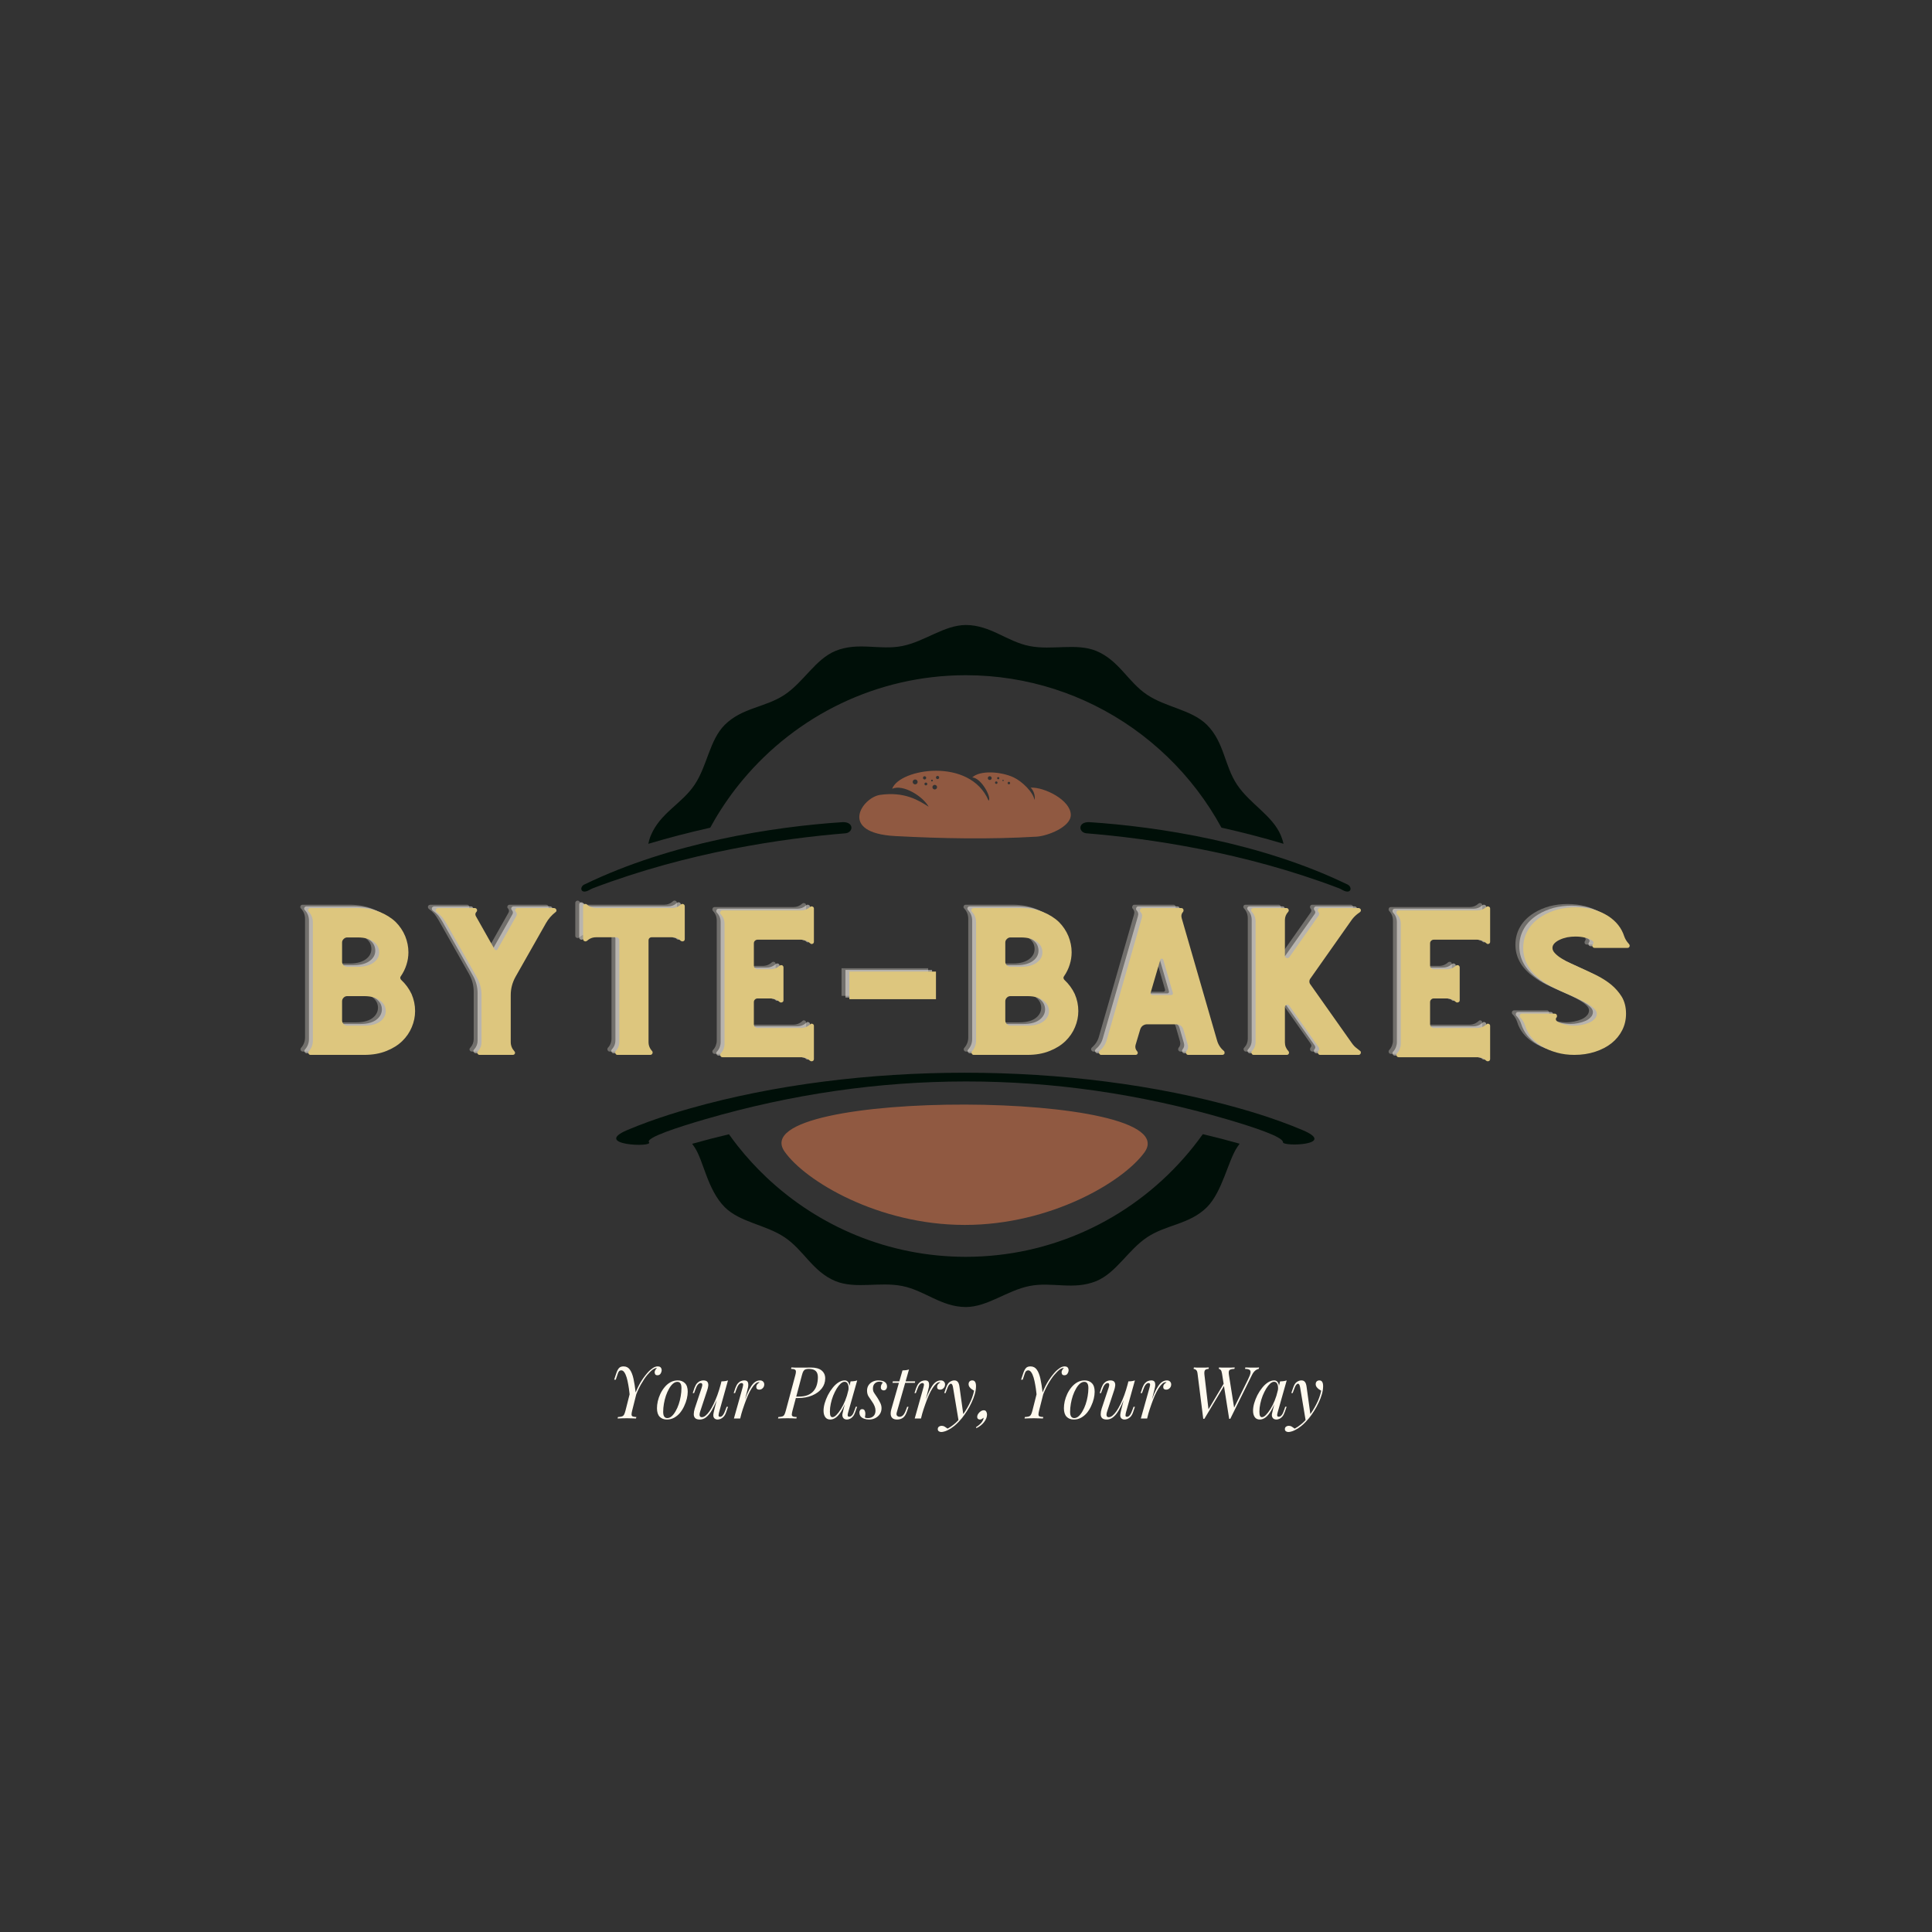 <svg xmlns="http://www.w3.org/2000/svg" xmlns:xlink="http://www.w3.org/1999/xlink" width="500" zoomAndPan="magnify" viewBox="0 0 375 375" height="500" preserveAspectRatio="xMidYMid meet" version="1.0"><rect x="0" y="0" width="375" height="375" fill="#333333" stroke="none"/><defs><g/><clipPath id="39a576d8e9"><path d="M 125 121.312 L 250 121.312 L 250 254 L 125 254 Z M 125 121.312 " clip-rule="nonzero"/></clipPath><clipPath id="ec3fef9cc7"><path d="M 112.5 159 L 166 159 L 166 174 L 112.5 174 Z M 112.5 159 " clip-rule="nonzero"/></clipPath><clipPath id="2d4b0996c9"><path d="M 209 159 L 262.5 159 L 262.5 174 L 209 174 Z M 209 159 " clip-rule="nonzero"/></clipPath></defs><g clip-path="url(#39a576d8e9)"><path fill="#000f08" d="M 187.473 121.312 C 192.277 121.336 195.43 124.523 199.824 125.395 C 204.223 126.27 208.887 124.75 212.801 126.352 C 217.234 128.211 218.926 132.363 222.652 134.852 C 226.379 137.34 231.273 137.723 234.273 140.699 C 237.66 144.113 237.633 148.598 240.125 152.324 C 242.613 156.051 246.988 158.273 248.621 162.176 C 248.844 162.707 249.008 163.242 249.137 163.781 C 245.273 162.625 241.25 161.578 237.078 160.641 C 231.523 150.434 222.906 142.109 212.477 136.922 C 210.008 135.695 207.43 134.641 204.762 133.777 C 199.305 132.016 193.496 131.059 187.484 131.059 L 187.473 131.059 C 170.125 131.059 154.562 138.957 144.199 151.336 C 142.188 153.734 140.371 156.312 138.766 159.043 C 138.453 159.574 138.152 160.113 137.855 160.656 C 133.699 161.586 129.688 162.637 125.836 163.785 C 125.949 163.23 126.105 162.691 126.32 162.176 C 128.176 157.742 132.328 156.047 134.82 152.32 C 137.309 148.598 137.688 143.703 140.668 140.699 C 144.078 137.316 148.562 137.34 152.289 134.852 C 156.016 132.363 158.242 127.988 162.141 126.352 C 166.59 124.531 170.723 126.27 175.117 125.395 C 179.512 124.52 183.242 121.332 187.473 121.312 M 240.609 221.992 C 240.453 222.203 240.293 222.434 240.125 222.688 C 238.375 225.301 237.254 231.305 234.273 234.309 C 230.863 237.691 226.379 237.668 222.652 240.156 C 218.926 242.645 216.703 247.023 212.801 248.656 C 208.352 250.477 204.223 248.738 199.824 249.613 C 195.43 250.488 191.699 253.676 187.473 253.695 C 182.664 253.676 179.512 250.484 175.117 249.613 C 170.723 248.738 166.055 250.258 162.141 248.656 C 157.707 246.797 156.016 242.645 152.289 240.156 C 148.562 237.668 143.672 237.285 140.668 234.309 C 137.285 230.895 136.566 225.297 134.82 222.684 C 134.656 222.445 134.5 222.219 134.348 222.012 C 136.672 221.355 139.055 220.734 141.488 220.16 C 142.059 220.965 142.648 221.75 143.262 222.52 C 144.945 224.641 146.781 226.641 148.75 228.504 C 158.867 238.07 172.504 243.949 187.473 243.949 L 187.48 243.949 C 195.789 243.945 203.695 242.129 210.82 238.871 C 212.555 238.078 214.25 237.195 215.891 236.234 C 222.824 232.172 228.82 226.668 233.465 220.141 C 235.902 220.715 238.285 221.332 240.609 221.992 Z M 240.609 221.992 " fill-opacity="1" fill-rule="evenodd"/></g><path fill="#000f08" d="M 121.746 219.348 C 123.078 218.781 124.469 218.238 125.91 217.715 C 128.473 216.789 131.184 215.918 134.027 215.117 C 166.594 205.914 207.977 205.914 240.539 215.117 C 243.383 215.918 246.094 216.789 248.656 217.715 C 250.098 218.238 251.488 218.789 252.82 219.348 C 259.719 222.258 248.988 222.605 249.02 221.707 C 249.055 220.656 243.285 218.762 238.148 217.254 C 204.621 207.43 170.371 207.492 136.844 217.254 C 131.707 218.75 125.254 220.832 125.973 221.707 C 126.836 222.754 114.867 222.27 121.746 219.348 " fill-opacity="1" fill-rule="evenodd"/><path fill="#905941" d="M 195.777 152.23 C 195.91 152.258 196.039 152.172 196.066 152.039 C 196.09 151.91 196.004 151.781 195.875 151.754 C 195.742 151.73 195.613 151.812 195.586 151.941 C 195.559 152.074 195.645 152.199 195.777 152.23 M 194.668 151.609 C 194.738 151.621 194.809 151.578 194.82 151.508 C 194.836 151.438 194.789 151.367 194.719 151.355 C 194.648 151.34 194.578 151.387 194.566 151.457 C 194.551 151.527 194.598 151.594 194.668 151.609 Z M 193.332 152.152 C 193.461 152.176 193.594 152.09 193.617 151.961 C 193.645 151.828 193.562 151.703 193.43 151.676 C 193.297 151.648 193.168 151.734 193.141 151.863 C 193.113 151.996 193.199 152.125 193.332 152.152 Z M 193.707 151.254 C 193.828 151.277 193.941 151.203 193.965 151.086 C 193.988 150.969 193.914 150.859 193.797 150.836 C 193.68 150.812 193.566 150.887 193.543 151 C 193.52 151.117 193.594 151.23 193.707 151.254 Z M 192.035 151.395 C 192.234 151.434 192.434 151.305 192.477 151.105 C 192.516 150.906 192.383 150.707 192.184 150.668 C 191.98 150.629 191.781 150.758 191.742 150.957 C 191.703 151.16 191.832 151.355 192.035 151.395 Z M 181.98 150.602 C 182.152 150.602 182.293 150.742 182.293 150.914 C 182.293 151.082 182.152 151.223 181.98 151.223 C 181.809 151.223 181.668 151.082 181.668 150.914 C 181.668 150.742 181.809 150.602 181.98 150.602 Z M 181.43 152.34 C 181.68 152.34 181.883 152.539 181.883 152.785 C 181.883 153.035 181.68 153.234 181.43 153.234 C 181.184 153.234 180.98 153.035 180.98 152.785 C 180.98 152.539 181.184 152.34 181.43 152.34 Z M 180.895 151.34 C 180.984 151.34 181.059 151.414 181.059 151.504 C 181.059 151.598 180.984 151.672 180.895 151.672 C 180.801 151.672 180.727 151.598 180.727 151.504 C 180.727 151.414 180.801 151.34 180.895 151.34 Z M 179.461 150.668 C 179.637 150.668 179.777 150.809 179.777 150.98 C 179.777 151.152 179.637 151.293 179.461 151.293 C 179.289 151.293 179.148 151.152 179.148 150.98 C 179.148 150.809 179.289 150.668 179.461 150.668 Z M 179.711 151.895 C 179.863 151.895 179.988 152.02 179.988 152.172 C 179.988 152.32 179.863 152.445 179.711 152.445 C 179.559 152.445 179.434 152.32 179.434 152.172 C 179.434 152.02 179.559 151.895 179.711 151.895 Z M 177.633 151.293 C 177.895 151.293 178.113 151.508 178.113 151.77 C 178.113 152.031 177.895 152.246 177.633 152.246 C 177.367 152.246 177.152 152.031 177.152 151.77 C 177.152 151.508 177.367 151.293 177.633 151.293 Z M 170.832 154.285 C 175.602 153.617 178.301 155.348 180.25 156.586 C 179.172 154.598 175.309 152.148 173.172 153.098 C 174.582 149.188 188.285 146.918 191.883 155.402 C 192.562 154.969 190.516 150.984 188.719 150.898 C 190.188 149.488 194.207 149.719 196.738 150.887 C 198.371 151.645 200.527 153.742 200.793 155.258 C 200.98 154.734 200.738 153.516 200.047 152.883 C 202.633 152.727 207.797 155.262 207.84 158.148 C 207.875 160.535 203.27 162.273 201.211 162.395 C 192.07 162.934 182.93 162.766 173.785 162.281 C 162.574 161.688 167.387 154.766 170.832 154.285 Z M 170.832 154.285 " fill-opacity="1" fill-rule="evenodd"/><path fill="#905941" d="M 222.129 223.688 C 217.984 229.395 203.91 237.758 187.27 237.758 C 170.434 237.758 156.227 229.195 152.27 223.492 C 143.773 211.234 231.031 211.434 222.129 223.688 " fill-opacity="1" fill-rule="evenodd"/><g clip-path="url(#ec3fef9cc7)"><path fill="#000f08" d="M 113.93 172.961 C 112.566 173.43 112.523 172.004 113.52 171.637 C 130.25 163.543 150.105 160.449 163.617 159.574 C 165.777 159.562 165.656 161.52 164.156 161.738 C 151.945 162.73 133.535 165.387 115.074 172.41 C 114.684 172.559 114.336 172.82 113.93 172.961 " fill-opacity="1" fill-rule="evenodd"/></g><g clip-path="url(#2d4b0996c9)"><path fill="#000f08" d="M 261.043 172.961 C 262.402 173.43 262.449 172.004 261.449 171.637 C 244.723 163.543 224.863 160.449 211.352 159.574 C 209.191 159.562 209.316 161.52 210.812 161.738 C 223.023 162.73 241.438 165.387 259.895 172.41 C 260.285 172.559 260.637 172.82 261.043 172.961 " fill-opacity="1" fill-rule="evenodd"/></g><g fill="#fffaef" fill-opacity="0.302"><g transform="translate(54.849, 204.108)"><g><path d="M 21.5 -14.562 C 22.363 -13.758 23.035 -12.844 23.516 -11.812 C 23.973 -10.758 24.203 -9.66 24.203 -8.516 C 24.203 -7.441 23.988 -6.398 23.562 -5.391 C 23.145 -4.379 22.523 -3.473 21.703 -2.672 C 20.859 -1.867 19.828 -1.227 18.609 -0.75 C 17.367 -0.25 15.938 0 14.312 0 L 3.922 0 C 3.734 0 3.602 -0.078 3.531 -0.234 C 3.445 -0.379 3.457 -0.531 3.562 -0.688 C 4.094 -1.281 4.359 -1.969 4.359 -2.75 L 4.359 -25.75 C 4.359 -26.531 4.094 -27.207 3.562 -27.781 C 3.426 -27.914 3.395 -28.066 3.469 -28.234 C 3.539 -28.41 3.676 -28.5 3.875 -28.5 L 13.016 -28.5 C 14.641 -28.5 16.07 -28.25 17.312 -27.75 C 18.539 -27.258 19.578 -26.613 20.422 -25.812 C 21.234 -25 21.852 -24.078 22.281 -23.047 C 22.695 -22.016 22.906 -20.973 22.906 -19.922 C 22.906 -19.098 22.781 -18.297 22.531 -17.516 C 22.281 -16.711 21.91 -15.957 21.422 -15.25 C 21.336 -15.156 21.305 -15.039 21.328 -14.906 C 21.348 -14.77 21.406 -14.656 21.5 -14.562 Z M 10.031 -18.062 C 10.031 -17.789 10.133 -17.562 10.344 -17.375 C 10.539 -17.188 10.77 -17.094 11.031 -17.094 L 13.016 -17.094 C 14.523 -17.094 15.656 -17.438 16.406 -18.125 C 16.957 -18.613 17.234 -19.211 17.234 -19.922 C 17.234 -20.285 17.156 -20.641 17 -20.984 C 16.832 -21.328 16.578 -21.633 16.234 -21.906 C 15.891 -22.176 15.445 -22.395 14.906 -22.562 C 14.375 -22.719 13.742 -22.797 13.016 -22.797 L 11.031 -22.797 C 10.77 -22.797 10.539 -22.695 10.344 -22.5 C 10.133 -22.312 10.031 -22.082 10.031 -21.812 Z M 17.688 -6.703 C 18.238 -7.223 18.516 -7.828 18.516 -8.516 C 18.516 -8.879 18.43 -9.234 18.266 -9.578 C 18.086 -9.922 17.828 -10.227 17.484 -10.5 C 17.141 -10.758 16.711 -10.977 16.203 -11.156 C 15.66 -11.32 15.031 -11.406 14.312 -11.406 L 11.031 -11.406 C 10.77 -11.406 10.539 -11.312 10.344 -11.125 C 10.133 -10.914 10.031 -10.676 10.031 -10.406 L 10.031 -6.688 C 10.031 -6.395 10.133 -6.156 10.344 -5.969 C 10.539 -5.77 10.77 -5.672 11.031 -5.672 L 14.312 -5.672 C 15.82 -5.672 16.945 -6.016 17.688 -6.703 Z M 17.688 -6.703 "/></g></g></g><g fill="#fffaef" fill-opacity="0.302"><g transform="translate(81.335, 204.108)"><g><path d="M 25.109 -28.219 C 25.211 -28 25.164 -27.828 24.969 -27.703 C 24.207 -27.109 23.598 -26.41 23.141 -25.609 L 17.203 -15.141 C 16.586 -14.023 16.281 -12.848 16.281 -11.609 L 16.281 -2.5 C 16.281 -1.82 16.52 -1.219 17 -0.688 C 17.113 -0.551 17.145 -0.41 17.094 -0.266 C 17.008 -0.086 16.875 0 16.688 0 L 10.266 0 C 10.055 0 9.91 -0.086 9.828 -0.266 C 9.754 -0.43 9.797 -0.594 9.953 -0.75 C 10.391 -1.238 10.609 -1.801 10.609 -2.438 L 10.609 -11.609 C 10.609 -12.867 10.289 -14.047 9.656 -15.141 L 3.734 -25.609 C 3.504 -26.004 3.242 -26.383 2.953 -26.75 C 2.648 -27.094 2.305 -27.398 1.922 -27.672 L 1.891 -27.703 C 1.816 -27.754 1.77 -27.828 1.75 -27.922 C 1.707 -28.016 1.707 -28.113 1.75 -28.219 C 1.82 -28.383 1.945 -28.469 2.125 -28.469 L 2.094 -28.5 L 9.312 -28.5 C 9.508 -28.5 9.645 -28.41 9.719 -28.234 C 9.781 -28.066 9.754 -27.914 9.641 -27.781 C 9.391 -27.531 9.348 -27.242 9.516 -26.922 L 13.156 -20.469 C 13.219 -20.375 13.316 -20.328 13.453 -20.328 C 13.566 -20.328 13.648 -20.375 13.703 -20.469 L 17.344 -26.922 C 17.52 -27.223 17.492 -27.508 17.266 -27.781 C 17.129 -27.914 17.098 -28.066 17.172 -28.234 C 17.254 -28.41 17.391 -28.5 17.578 -28.5 L 24.766 -28.5 L 24.766 -28.469 C 24.922 -28.469 25.035 -28.383 25.109 -28.219 Z M 25.109 -28.219 "/></g></g></g><g fill="#fffaef" fill-opacity="0.302"><g transform="translate(108.222, 204.108)"><g><path d="M 22.453 -29.219 C 22.598 -29.312 22.758 -29.32 22.938 -29.25 C 23.094 -29.156 23.172 -29.02 23.172 -28.844 L 23.172 -22.484 C 23.172 -22.285 23.094 -22.148 22.938 -22.078 C 22.758 -22.004 22.598 -22.016 22.453 -22.109 L 22.422 -22.109 C 21.941 -22.586 21.359 -22.828 20.672 -22.828 L 16.719 -22.828 C 16.562 -22.828 16.426 -22.77 16.312 -22.656 C 16.195 -22.539 16.141 -22.406 16.141 -22.25 L 16.141 -2.5 C 16.141 -1.82 16.379 -1.227 16.859 -0.719 C 16.953 -0.562 16.961 -0.41 16.891 -0.266 C 16.797 -0.086 16.66 0 16.484 0 L 10.125 0 C 9.926 0 9.789 -0.086 9.719 -0.266 C 9.645 -0.41 9.656 -0.562 9.75 -0.719 L 9.781 -0.75 C 10.238 -1.238 10.469 -1.828 10.469 -2.516 L 10.469 -22.25 C 10.469 -22.406 10.41 -22.539 10.297 -22.656 C 10.18 -22.77 10.047 -22.828 9.891 -22.828 L 5.938 -22.828 C 5.27 -22.828 4.676 -22.586 4.156 -22.109 C 4 -22.016 3.848 -22.004 3.703 -22.078 C 3.523 -22.148 3.438 -22.285 3.438 -22.484 L 3.438 -28.844 C 3.438 -29.02 3.523 -29.156 3.703 -29.25 C 3.848 -29.32 4 -29.312 4.156 -29.219 L 4.156 -29.188 C 4.676 -28.727 5.27 -28.5 5.938 -28.5 L 20.672 -28.5 C 21.336 -28.5 21.922 -28.727 22.422 -29.188 Z M 22.453 -29.219 "/></g></g></g><g fill="#fffaef" fill-opacity="0.302"><g transform="translate(134.822, 204.108)"><g><path d="M 20.875 -28.703 C 21.031 -28.836 21.203 -28.863 21.391 -28.781 C 21.555 -28.707 21.641 -28.578 21.641 -28.391 L 21.641 -21.969 C 21.641 -21.77 21.555 -21.633 21.391 -21.562 C 21.211 -21.488 21.062 -21.516 20.938 -21.641 C 20.414 -22.117 19.812 -22.359 19.125 -22.359 L 10.688 -22.359 C 10.5 -22.359 10.336 -22.289 10.203 -22.156 C 10.055 -22.031 9.984 -21.859 9.984 -21.641 L 9.984 -17.344 C 9.984 -17.133 10.055 -16.961 10.203 -16.828 C 10.336 -16.691 10.5 -16.625 10.688 -16.625 L 13.219 -16.625 C 13.906 -16.625 14.508 -16.863 15.031 -17.344 C 15.176 -17.438 15.336 -17.445 15.516 -17.375 C 15.66 -17.281 15.734 -17.145 15.734 -16.969 L 15.734 -10.609 C 15.734 -10.43 15.66 -10.305 15.516 -10.234 C 15.336 -10.141 15.176 -10.141 15.031 -10.234 C 14.508 -10.711 13.906 -10.953 13.219 -10.953 L 10.688 -10.953 C 10.5 -10.953 10.336 -10.883 10.203 -10.75 C 10.055 -10.613 9.984 -10.441 9.984 -10.234 L 9.984 -5.938 C 9.984 -5.727 10.055 -5.555 10.203 -5.422 C 10.336 -5.285 10.5 -5.219 10.688 -5.219 L 19.125 -5.219 C 19.812 -5.219 20.414 -5.457 20.938 -5.938 C 21.062 -6.07 21.211 -6.098 21.391 -6.016 C 21.555 -5.941 21.641 -5.812 21.641 -5.625 L 21.641 0.781 C 21.641 0.988 21.555 1.129 21.391 1.203 C 21.203 1.273 21.031 1.25 20.875 1.125 C 20.395 0.676 19.832 0.453 19.188 0.453 L 3.906 0.453 C 3.707 0.453 3.57 0.367 3.5 0.203 C 3.426 0.047 3.438 -0.109 3.531 -0.266 L 3.609 -0.344 C 3.836 -0.594 4.008 -0.879 4.125 -1.203 C 4.238 -1.504 4.297 -1.82 4.297 -2.156 L 4.297 -25.438 C 4.297 -26.145 4.066 -26.742 3.609 -27.234 L 3.531 -27.328 C 3.438 -27.473 3.426 -27.633 3.5 -27.812 C 3.57 -27.969 3.707 -28.047 3.906 -28.047 L 19.188 -28.047 C 19.832 -28.047 20.395 -28.266 20.875 -28.703 Z M 20.875 -28.703 "/></g></g></g><g fill="#fffaef" fill-opacity="0.302"><g transform="translate(159.903, 204.108)"><g><path d="M 3.438 -10.812 L 3.438 -16.172 L 20.25 -16.172 L 20.25 -10.812 Z M 3.438 -10.812 "/></g></g></g><g fill="#fffaef" fill-opacity="0.302"><g transform="translate(183.58, 204.108)"><g><path d="M 21.5 -14.562 C 22.363 -13.758 23.035 -12.844 23.516 -11.812 C 23.973 -10.758 24.203 -9.66 24.203 -8.516 C 24.203 -7.441 23.988 -6.398 23.562 -5.391 C 23.145 -4.379 22.523 -3.473 21.703 -2.672 C 20.859 -1.867 19.828 -1.227 18.609 -0.75 C 17.367 -0.25 15.938 0 14.312 0 L 3.922 0 C 3.734 0 3.602 -0.078 3.531 -0.234 C 3.445 -0.379 3.457 -0.531 3.562 -0.688 C 4.094 -1.281 4.359 -1.969 4.359 -2.75 L 4.359 -25.75 C 4.359 -26.531 4.094 -27.207 3.562 -27.781 C 3.426 -27.914 3.395 -28.066 3.469 -28.234 C 3.539 -28.41 3.676 -28.5 3.875 -28.5 L 13.016 -28.5 C 14.641 -28.5 16.07 -28.25 17.312 -27.75 C 18.539 -27.258 19.578 -26.613 20.422 -25.812 C 21.234 -25 21.852 -24.078 22.281 -23.047 C 22.695 -22.016 22.906 -20.973 22.906 -19.922 C 22.906 -19.098 22.781 -18.297 22.531 -17.516 C 22.281 -16.711 21.91 -15.957 21.422 -15.25 C 21.336 -15.156 21.305 -15.039 21.328 -14.906 C 21.348 -14.77 21.406 -14.656 21.5 -14.562 Z M 10.031 -18.062 C 10.031 -17.789 10.133 -17.562 10.344 -17.375 C 10.539 -17.188 10.77 -17.094 11.031 -17.094 L 13.016 -17.094 C 14.523 -17.094 15.656 -17.438 16.406 -18.125 C 16.957 -18.613 17.234 -19.211 17.234 -19.922 C 17.234 -20.285 17.156 -20.641 17 -20.984 C 16.832 -21.328 16.578 -21.633 16.234 -21.906 C 15.891 -22.176 15.445 -22.395 14.906 -22.562 C 14.375 -22.719 13.742 -22.797 13.016 -22.797 L 11.031 -22.797 C 10.77 -22.797 10.539 -22.695 10.344 -22.5 C 10.133 -22.312 10.031 -22.082 10.031 -21.812 Z M 17.688 -6.703 C 18.238 -7.223 18.516 -7.828 18.516 -8.516 C 18.516 -8.879 18.43 -9.234 18.266 -9.578 C 18.086 -9.922 17.828 -10.227 17.484 -10.5 C 17.141 -10.758 16.711 -10.977 16.203 -11.156 C 15.66 -11.32 15.031 -11.406 14.312 -11.406 L 11.031 -11.406 C 10.77 -11.406 10.539 -11.312 10.344 -11.125 C 10.133 -10.914 10.031 -10.676 10.031 -10.406 L 10.031 -6.688 C 10.031 -6.395 10.133 -6.156 10.344 -5.969 C 10.539 -5.77 10.77 -5.672 11.031 -5.672 L 14.312 -5.672 C 15.82 -5.672 16.945 -6.016 17.688 -6.703 Z M 17.688 -6.703 "/></g></g></g><g fill="#fffaef" fill-opacity="0.302"><g transform="translate(210.065, 204.108)"><g><path d="M 26.094 -0.516 C 26.133 -0.379 26.113 -0.266 26.031 -0.172 C 25.938 -0.055 25.812 0 25.656 0 L 19.062 0 C 18.875 0 18.742 -0.078 18.672 -0.234 C 18.586 -0.379 18.594 -0.531 18.688 -0.688 L 18.688 -0.719 C 19 -1.062 19.098 -1.461 18.984 -1.922 L 18.125 -4.906 C 18.031 -5.227 17.859 -5.484 17.609 -5.672 C 17.359 -5.848 17.07 -5.938 16.75 -5.938 L 11.094 -5.938 C 10.77 -5.938 10.484 -5.848 10.234 -5.672 C 9.984 -5.484 9.812 -5.227 9.719 -4.906 L 8.828 -1.922 C 8.711 -1.461 8.816 -1.051 9.141 -0.688 C 9.254 -0.551 9.285 -0.41 9.234 -0.266 C 9.16 -0.086 9.023 0 8.828 0 L 2.172 0 C 2.023 0 1.91 -0.055 1.828 -0.172 C 1.734 -0.266 1.695 -0.379 1.719 -0.516 C 1.738 -0.609 1.785 -0.695 1.859 -0.781 C 2.535 -1.352 2.988 -2.039 3.219 -2.844 L 10.031 -26.547 C 10.188 -27.023 10.094 -27.438 9.75 -27.781 C 9.656 -27.938 9.656 -28.098 9.75 -28.266 C 9.82 -28.422 9.945 -28.5 10.125 -28.5 L 17.688 -28.5 C 17.883 -28.5 18.02 -28.422 18.094 -28.266 C 18.164 -28.098 18.156 -27.938 18.062 -27.781 C 17.738 -27.438 17.645 -27.023 17.781 -26.547 L 24.625 -2.875 C 24.852 -2.031 25.297 -1.332 25.953 -0.781 C 26.047 -0.719 26.094 -0.629 26.094 -0.516 Z M 15.766 -11.609 C 15.859 -11.609 15.945 -11.656 16.031 -11.75 C 16.082 -11.832 16.094 -11.93 16.062 -12.047 L 14.219 -18.438 C 14.176 -18.594 14.082 -18.672 13.938 -18.672 C 13.758 -18.672 13.656 -18.594 13.625 -18.438 L 11.75 -12.047 C 11.719 -11.93 11.738 -11.832 11.812 -11.75 C 11.883 -11.656 11.973 -11.609 12.078 -11.609 Z M 15.766 -11.609 "/></g></g></g><g fill="#fffaef" fill-opacity="0.302"><g transform="translate(237.898, 204.108)"><g><path d="M 24.547 -0.797 C 24.641 -0.742 24.695 -0.672 24.719 -0.578 C 24.738 -0.461 24.727 -0.359 24.688 -0.266 C 24.594 -0.086 24.457 0 24.281 0 L 16.828 0 C 16.641 0 16.504 -0.086 16.422 -0.266 C 16.348 -0.41 16.359 -0.562 16.453 -0.719 L 16.484 -0.781 C 16.672 -0.969 16.691 -1.195 16.547 -1.469 L 10.859 -9.516 C 10.711 -9.723 10.535 -9.789 10.328 -9.719 C 10.098 -9.645 9.984 -9.492 9.984 -9.266 L 9.984 -2.406 C 9.984 -1.781 10.211 -1.219 10.672 -0.719 C 10.785 -0.582 10.812 -0.43 10.75 -0.266 C 10.676 -0.086 10.539 0 10.344 0 L 3.922 0 C 3.734 0 3.602 -0.086 3.531 -0.266 C 3.445 -0.41 3.457 -0.562 3.562 -0.719 L 3.641 -0.797 C 4.078 -1.273 4.297 -1.844 4.297 -2.5 L 4.297 -25.859 C 4.297 -26.609 4.051 -27.25 3.562 -27.781 C 3.426 -27.938 3.395 -28.098 3.469 -28.266 C 3.539 -28.422 3.676 -28.5 3.875 -28.5 L 10.297 -28.5 C 10.484 -28.5 10.613 -28.41 10.688 -28.234 C 10.77 -28.066 10.742 -27.906 10.609 -27.75 C 10.191 -27.289 9.984 -26.766 9.984 -26.172 L 9.984 -19.266 C 9.984 -19.016 10.098 -18.863 10.328 -18.812 C 10.535 -18.727 10.711 -18.785 10.859 -18.984 L 16.547 -27.062 C 16.691 -27.289 16.672 -27.52 16.484 -27.75 L 16.453 -27.781 C 16.359 -27.938 16.348 -28.098 16.422 -28.266 C 16.504 -28.422 16.641 -28.5 16.828 -28.5 L 24.281 -28.5 C 24.438 -28.5 24.57 -28.422 24.688 -28.266 C 24.781 -28.035 24.734 -27.848 24.547 -27.703 L 24.031 -27.328 C 23.602 -26.984 23.25 -26.617 22.969 -26.234 L 14.969 -14.875 C 14.812 -14.688 14.734 -14.477 14.734 -14.25 C 14.734 -14.02 14.812 -13.812 14.969 -13.625 L 22.969 -2.297 C 23.27 -1.859 23.613 -1.504 24 -1.234 Z M 24.547 -0.797 "/></g></g></g><g fill="#fffaef" fill-opacity="0.302"><g transform="translate(266.075, 204.108)"><g><path d="M 20.875 -28.703 C 21.031 -28.836 21.203 -28.863 21.391 -28.781 C 21.555 -28.707 21.641 -28.578 21.641 -28.391 L 21.641 -21.969 C 21.641 -21.77 21.555 -21.633 21.391 -21.562 C 21.211 -21.488 21.062 -21.516 20.938 -21.641 C 20.414 -22.117 19.812 -22.359 19.125 -22.359 L 10.688 -22.359 C 10.5 -22.359 10.336 -22.289 10.203 -22.156 C 10.055 -22.031 9.984 -21.859 9.984 -21.641 L 9.984 -17.344 C 9.984 -17.133 10.055 -16.961 10.203 -16.828 C 10.336 -16.691 10.5 -16.625 10.688 -16.625 L 13.219 -16.625 C 13.906 -16.625 14.508 -16.863 15.031 -17.344 C 15.176 -17.438 15.336 -17.445 15.516 -17.375 C 15.66 -17.281 15.734 -17.145 15.734 -16.969 L 15.734 -10.609 C 15.734 -10.43 15.66 -10.305 15.516 -10.234 C 15.336 -10.141 15.176 -10.141 15.031 -10.234 C 14.508 -10.711 13.906 -10.953 13.219 -10.953 L 10.688 -10.953 C 10.5 -10.953 10.336 -10.883 10.203 -10.75 C 10.055 -10.613 9.984 -10.441 9.984 -10.234 L 9.984 -5.938 C 9.984 -5.727 10.055 -5.555 10.203 -5.422 C 10.336 -5.285 10.5 -5.219 10.688 -5.219 L 19.125 -5.219 C 19.812 -5.219 20.414 -5.457 20.938 -5.938 C 21.062 -6.07 21.211 -6.098 21.391 -6.016 C 21.555 -5.941 21.641 -5.812 21.641 -5.625 L 21.641 0.781 C 21.641 0.988 21.555 1.129 21.391 1.203 C 21.203 1.273 21.031 1.25 20.875 1.125 C 20.395 0.676 19.832 0.453 19.188 0.453 L 3.906 0.453 C 3.707 0.453 3.57 0.367 3.5 0.203 C 3.426 0.047 3.438 -0.109 3.531 -0.266 L 3.609 -0.344 C 3.836 -0.594 4.008 -0.879 4.125 -1.203 C 4.238 -1.504 4.297 -1.82 4.297 -2.156 L 4.297 -25.438 C 4.297 -26.145 4.066 -26.742 3.609 -27.234 L 3.531 -27.328 C 3.438 -27.473 3.426 -27.633 3.5 -27.812 C 3.57 -27.969 3.707 -28.047 3.906 -28.047 L 19.188 -28.047 C 19.832 -28.047 20.395 -28.266 20.875 -28.703 Z M 20.875 -28.703 "/></g></g></g><g fill="#fffaef" fill-opacity="0.302"><g transform="translate(291.156, 204.108)"><g><path d="M 23.562 -21.453 C 23.664 -21.297 23.676 -21.141 23.594 -20.984 C 23.52 -20.836 23.391 -20.766 23.203 -20.766 L 16.859 -20.766 C 16.672 -20.766 16.535 -20.836 16.453 -20.984 C 16.379 -21.141 16.391 -21.297 16.484 -21.453 L 16.484 -21.469 C 16.578 -21.57 16.625 -21.695 16.625 -21.844 C 16.602 -21.977 16.531 -22.082 16.406 -22.156 C 16.02 -22.426 15.539 -22.629 14.969 -22.766 C 14.395 -22.898 13.781 -22.969 13.125 -22.969 C 12.594 -22.969 12.062 -22.922 11.531 -22.828 C 10.988 -22.711 10.508 -22.555 10.094 -22.359 C 9.676 -22.172 9.332 -21.941 9.062 -21.672 C 8.789 -21.391 8.656 -21.086 8.656 -20.766 C 8.656 -20.398 8.828 -20.047 9.172 -19.703 C 9.492 -19.359 9.926 -19.02 10.469 -18.688 C 10.977 -18.363 11.57 -18.051 12.25 -17.75 C 12.895 -17.445 13.539 -17.148 14.188 -16.859 C 15.164 -16.422 16.172 -15.953 17.203 -15.453 C 18.234 -14.941 19.18 -14.336 20.047 -13.641 C 20.879 -12.953 21.578 -12.148 22.141 -11.234 C 22.672 -10.316 22.938 -9.238 22.938 -8 C 22.938 -6.832 22.688 -5.758 22.188 -4.781 C 21.695 -3.812 21.008 -2.973 20.125 -2.266 C 19.227 -1.555 18.164 -1.004 16.938 -0.609 C 15.695 -0.203 14.352 0 12.906 0 C 11.695 0 10.551 -0.148 9.469 -0.453 C 8.352 -0.766 7.359 -1.195 6.484 -1.75 C 4.891 -2.758 3.836 -4.086 3.328 -5.734 C 3.172 -6.234 2.895 -6.711 2.5 -7.172 L 2.375 -7.281 C 2.281 -7.438 2.27 -7.598 2.344 -7.766 C 2.426 -7.922 2.562 -8 2.75 -8 L 9.094 -8 C 9.281 -8 9.41 -7.922 9.484 -7.766 C 9.566 -7.598 9.562 -7.438 9.469 -7.281 L 9.438 -7.25 C 9.344 -7.156 9.301 -7.039 9.312 -6.906 C 9.332 -6.758 9.398 -6.633 9.516 -6.531 C 9.953 -6.227 10.488 -6.008 11.125 -5.875 C 11.758 -5.738 12.352 -5.672 12.906 -5.672 C 13.363 -5.672 13.848 -5.723 14.359 -5.828 C 14.859 -5.922 15.328 -6.062 15.766 -6.25 C 16.191 -6.426 16.547 -6.664 16.828 -6.969 C 17.117 -7.25 17.266 -7.594 17.266 -8 C 17.266 -8.32 17.098 -8.645 16.766 -8.969 C 16.422 -9.301 15.992 -9.617 15.484 -9.922 C 14.953 -10.223 14.367 -10.531 13.734 -10.844 C 13.098 -11.125 12.488 -11.398 11.906 -11.672 C 10.926 -12.086 9.969 -12.523 9.031 -12.984 C 8.07 -13.441 7.191 -13.977 6.391 -14.594 C 4.117 -16.289 2.984 -18.348 2.984 -20.766 C 2.984 -22.023 3.297 -23.188 3.922 -24.25 C 4.535 -25.301 5.438 -26.191 6.625 -26.922 C 7.52 -27.473 8.531 -27.906 9.656 -28.219 C 10.77 -28.5 11.926 -28.641 13.125 -28.641 C 14.332 -28.641 15.484 -28.5 16.578 -28.219 C 17.641 -27.926 18.602 -27.504 19.469 -26.953 C 21.031 -25.941 22.07 -24.625 22.594 -23 C 22.77 -22.5 23.047 -22.039 23.422 -21.625 Z M 23.562 -21.453 "/></g></g></g><g fill="#fffaef" fill-opacity="0.502"><g transform="translate(55.608, 204.43)"><g><path d="M 21.5 -14.562 C 22.363 -13.758 23.035 -12.844 23.516 -11.812 C 23.973 -10.758 24.203 -9.66 24.203 -8.516 C 24.203 -7.441 23.988 -6.398 23.562 -5.391 C 23.145 -4.379 22.523 -3.473 21.703 -2.672 C 20.859 -1.867 19.828 -1.227 18.609 -0.75 C 17.367 -0.25 15.938 0 14.312 0 L 3.922 0 C 3.734 0 3.602 -0.078 3.531 -0.234 C 3.445 -0.379 3.457 -0.531 3.562 -0.688 C 4.094 -1.281 4.359 -1.969 4.359 -2.75 L 4.359 -25.75 C 4.359 -26.531 4.094 -27.207 3.562 -27.781 C 3.426 -27.914 3.395 -28.066 3.469 -28.234 C 3.539 -28.41 3.676 -28.5 3.875 -28.5 L 13.016 -28.5 C 14.641 -28.5 16.07 -28.25 17.312 -27.75 C 18.539 -27.258 19.578 -26.613 20.422 -25.812 C 21.234 -25 21.852 -24.078 22.281 -23.047 C 22.695 -22.016 22.906 -20.973 22.906 -19.922 C 22.906 -19.098 22.781 -18.297 22.531 -17.516 C 22.281 -16.711 21.91 -15.957 21.422 -15.25 C 21.336 -15.156 21.305 -15.039 21.328 -14.906 C 21.348 -14.77 21.406 -14.656 21.5 -14.562 Z M 10.031 -18.062 C 10.031 -17.789 10.133 -17.562 10.344 -17.375 C 10.539 -17.188 10.77 -17.094 11.031 -17.094 L 13.016 -17.094 C 14.523 -17.094 15.656 -17.438 16.406 -18.125 C 16.957 -18.613 17.234 -19.211 17.234 -19.922 C 17.234 -20.285 17.156 -20.641 17 -20.984 C 16.832 -21.328 16.578 -21.633 16.234 -21.906 C 15.891 -22.176 15.445 -22.395 14.906 -22.562 C 14.375 -22.719 13.742 -22.797 13.016 -22.797 L 11.031 -22.797 C 10.77 -22.797 10.539 -22.695 10.344 -22.5 C 10.133 -22.312 10.031 -22.082 10.031 -21.812 Z M 17.688 -6.703 C 18.238 -7.223 18.516 -7.828 18.516 -8.516 C 18.516 -8.879 18.43 -9.234 18.266 -9.578 C 18.086 -9.922 17.828 -10.227 17.484 -10.5 C 17.141 -10.758 16.711 -10.977 16.203 -11.156 C 15.66 -11.32 15.031 -11.406 14.312 -11.406 L 11.031 -11.406 C 10.77 -11.406 10.539 -11.312 10.344 -11.125 C 10.133 -10.914 10.031 -10.676 10.031 -10.406 L 10.031 -6.688 C 10.031 -6.395 10.133 -6.156 10.344 -5.969 C 10.539 -5.77 10.77 -5.672 11.031 -5.672 L 14.312 -5.672 C 15.82 -5.672 16.945 -6.016 17.688 -6.703 Z M 17.688 -6.703 "/></g></g></g><g fill="#fffaef" fill-opacity="0.502"><g transform="translate(82.094, 204.43)"><g><path d="M 25.109 -28.219 C 25.211 -28 25.164 -27.828 24.969 -27.703 C 24.207 -27.109 23.598 -26.41 23.141 -25.609 L 17.203 -15.141 C 16.586 -14.023 16.281 -12.848 16.281 -11.609 L 16.281 -2.5 C 16.281 -1.82 16.52 -1.219 17 -0.688 C 17.113 -0.551 17.145 -0.41 17.094 -0.266 C 17.008 -0.086 16.875 0 16.688 0 L 10.266 0 C 10.055 0 9.91 -0.086 9.828 -0.266 C 9.754 -0.43 9.797 -0.594 9.953 -0.75 C 10.391 -1.238 10.609 -1.801 10.609 -2.438 L 10.609 -11.609 C 10.609 -12.867 10.289 -14.047 9.656 -15.141 L 3.734 -25.609 C 3.504 -26.004 3.242 -26.383 2.953 -26.75 C 2.648 -27.094 2.305 -27.398 1.922 -27.672 L 1.891 -27.703 C 1.816 -27.754 1.77 -27.828 1.75 -27.922 C 1.707 -28.016 1.707 -28.113 1.75 -28.219 C 1.82 -28.383 1.945 -28.469 2.125 -28.469 L 2.094 -28.5 L 9.312 -28.5 C 9.508 -28.5 9.645 -28.41 9.719 -28.234 C 9.781 -28.066 9.754 -27.914 9.641 -27.781 C 9.391 -27.531 9.348 -27.242 9.516 -26.922 L 13.156 -20.469 C 13.219 -20.375 13.316 -20.328 13.453 -20.328 C 13.566 -20.328 13.648 -20.375 13.703 -20.469 L 17.344 -26.922 C 17.52 -27.223 17.492 -27.508 17.266 -27.781 C 17.129 -27.914 17.098 -28.066 17.172 -28.234 C 17.254 -28.41 17.391 -28.5 17.578 -28.5 L 24.766 -28.5 L 24.766 -28.469 C 24.922 -28.469 25.035 -28.383 25.109 -28.219 Z M 25.109 -28.219 "/></g></g></g><g fill="#fffaef" fill-opacity="0.502"><g transform="translate(108.981, 204.43)"><g><path d="M 22.453 -29.219 C 22.598 -29.312 22.758 -29.32 22.938 -29.25 C 23.094 -29.156 23.172 -29.02 23.172 -28.844 L 23.172 -22.484 C 23.172 -22.285 23.094 -22.148 22.938 -22.078 C 22.758 -22.004 22.598 -22.016 22.453 -22.109 L 22.422 -22.109 C 21.941 -22.586 21.359 -22.828 20.672 -22.828 L 16.719 -22.828 C 16.562 -22.828 16.426 -22.77 16.312 -22.656 C 16.195 -22.539 16.141 -22.406 16.141 -22.25 L 16.141 -2.5 C 16.141 -1.82 16.379 -1.227 16.859 -0.719 C 16.953 -0.562 16.961 -0.41 16.891 -0.266 C 16.797 -0.086 16.66 0 16.484 0 L 10.125 0 C 9.926 0 9.789 -0.086 9.719 -0.266 C 9.645 -0.41 9.656 -0.562 9.75 -0.719 L 9.781 -0.75 C 10.238 -1.238 10.469 -1.828 10.469 -2.516 L 10.469 -22.25 C 10.469 -22.406 10.41 -22.539 10.297 -22.656 C 10.18 -22.77 10.047 -22.828 9.891 -22.828 L 5.938 -22.828 C 5.27 -22.828 4.676 -22.586 4.156 -22.109 C 4 -22.016 3.848 -22.004 3.703 -22.078 C 3.523 -22.148 3.438 -22.285 3.438 -22.484 L 3.438 -28.844 C 3.438 -29.02 3.523 -29.156 3.703 -29.25 C 3.848 -29.32 4 -29.312 4.156 -29.219 L 4.156 -29.188 C 4.676 -28.727 5.27 -28.5 5.938 -28.5 L 20.672 -28.5 C 21.336 -28.5 21.922 -28.727 22.422 -29.188 Z M 22.453 -29.219 "/></g></g></g><g fill="#fffaef" fill-opacity="0.502"><g transform="translate(135.581, 204.43)"><g><path d="M 20.875 -28.703 C 21.031 -28.836 21.203 -28.863 21.391 -28.781 C 21.555 -28.707 21.641 -28.578 21.641 -28.391 L 21.641 -21.969 C 21.641 -21.77 21.555 -21.633 21.391 -21.562 C 21.211 -21.488 21.062 -21.516 20.938 -21.641 C 20.414 -22.117 19.812 -22.359 19.125 -22.359 L 10.688 -22.359 C 10.5 -22.359 10.336 -22.289 10.203 -22.156 C 10.055 -22.031 9.984 -21.859 9.984 -21.641 L 9.984 -17.344 C 9.984 -17.133 10.055 -16.961 10.203 -16.828 C 10.336 -16.691 10.5 -16.625 10.688 -16.625 L 13.219 -16.625 C 13.906 -16.625 14.508 -16.863 15.031 -17.344 C 15.176 -17.438 15.336 -17.445 15.516 -17.375 C 15.66 -17.281 15.734 -17.145 15.734 -16.969 L 15.734 -10.609 C 15.734 -10.43 15.66 -10.305 15.516 -10.234 C 15.336 -10.141 15.176 -10.141 15.031 -10.234 C 14.508 -10.711 13.906 -10.953 13.219 -10.953 L 10.688 -10.953 C 10.5 -10.953 10.336 -10.883 10.203 -10.75 C 10.055 -10.613 9.984 -10.441 9.984 -10.234 L 9.984 -5.938 C 9.984 -5.727 10.055 -5.555 10.203 -5.422 C 10.336 -5.285 10.5 -5.219 10.688 -5.219 L 19.125 -5.219 C 19.812 -5.219 20.414 -5.457 20.938 -5.938 C 21.062 -6.07 21.211 -6.098 21.391 -6.016 C 21.555 -5.941 21.641 -5.812 21.641 -5.625 L 21.641 0.781 C 21.641 0.988 21.555 1.129 21.391 1.203 C 21.203 1.273 21.031 1.25 20.875 1.125 C 20.395 0.676 19.832 0.453 19.188 0.453 L 3.906 0.453 C 3.707 0.453 3.57 0.367 3.5 0.203 C 3.426 0.047 3.438 -0.109 3.531 -0.266 L 3.609 -0.344 C 3.836 -0.594 4.008 -0.879 4.125 -1.203 C 4.238 -1.504 4.297 -1.82 4.297 -2.156 L 4.297 -25.438 C 4.297 -26.145 4.066 -26.742 3.609 -27.234 L 3.531 -27.328 C 3.438 -27.473 3.426 -27.633 3.5 -27.812 C 3.57 -27.969 3.707 -28.047 3.906 -28.047 L 19.188 -28.047 C 19.832 -28.047 20.395 -28.266 20.875 -28.703 Z M 20.875 -28.703 "/></g></g></g><g fill="#fffaef" fill-opacity="0.502"><g transform="translate(160.662, 204.43)"><g><path d="M 3.438 -10.812 L 3.438 -16.172 L 20.25 -16.172 L 20.25 -10.812 Z M 3.438 -10.812 "/></g></g></g><g fill="#fffaef" fill-opacity="0.502"><g transform="translate(184.338, 204.43)"><g><path d="M 21.5 -14.562 C 22.363 -13.758 23.035 -12.844 23.516 -11.812 C 23.973 -10.758 24.203 -9.66 24.203 -8.516 C 24.203 -7.441 23.988 -6.398 23.562 -5.391 C 23.145 -4.379 22.523 -3.473 21.703 -2.672 C 20.859 -1.867 19.828 -1.227 18.609 -0.75 C 17.367 -0.25 15.938 0 14.312 0 L 3.922 0 C 3.734 0 3.602 -0.078 3.531 -0.234 C 3.445 -0.379 3.457 -0.531 3.562 -0.688 C 4.094 -1.281 4.359 -1.969 4.359 -2.75 L 4.359 -25.75 C 4.359 -26.531 4.094 -27.207 3.562 -27.781 C 3.426 -27.914 3.395 -28.066 3.469 -28.234 C 3.539 -28.41 3.676 -28.5 3.875 -28.5 L 13.016 -28.5 C 14.641 -28.5 16.07 -28.25 17.312 -27.75 C 18.539 -27.258 19.578 -26.613 20.422 -25.812 C 21.234 -25 21.852 -24.078 22.281 -23.047 C 22.695 -22.016 22.906 -20.973 22.906 -19.922 C 22.906 -19.098 22.781 -18.297 22.531 -17.516 C 22.281 -16.711 21.91 -15.957 21.422 -15.25 C 21.336 -15.156 21.305 -15.039 21.328 -14.906 C 21.348 -14.77 21.406 -14.656 21.5 -14.562 Z M 10.031 -18.062 C 10.031 -17.789 10.133 -17.562 10.344 -17.375 C 10.539 -17.188 10.77 -17.094 11.031 -17.094 L 13.016 -17.094 C 14.523 -17.094 15.656 -17.438 16.406 -18.125 C 16.957 -18.613 17.234 -19.211 17.234 -19.922 C 17.234 -20.285 17.156 -20.641 17 -20.984 C 16.832 -21.328 16.578 -21.633 16.234 -21.906 C 15.891 -22.176 15.445 -22.395 14.906 -22.562 C 14.375 -22.719 13.742 -22.797 13.016 -22.797 L 11.031 -22.797 C 10.77 -22.797 10.539 -22.695 10.344 -22.5 C 10.133 -22.312 10.031 -22.082 10.031 -21.812 Z M 17.688 -6.703 C 18.238 -7.223 18.516 -7.828 18.516 -8.516 C 18.516 -8.879 18.43 -9.234 18.266 -9.578 C 18.086 -9.922 17.828 -10.227 17.484 -10.5 C 17.141 -10.758 16.711 -10.977 16.203 -11.156 C 15.66 -11.32 15.031 -11.406 14.312 -11.406 L 11.031 -11.406 C 10.77 -11.406 10.539 -11.312 10.344 -11.125 C 10.133 -10.914 10.031 -10.676 10.031 -10.406 L 10.031 -6.688 C 10.031 -6.395 10.133 -6.156 10.344 -5.969 C 10.539 -5.77 10.77 -5.672 11.031 -5.672 L 14.312 -5.672 C 15.82 -5.672 16.945 -6.016 17.688 -6.703 Z M 17.688 -6.703 "/></g></g></g><g fill="#fffaef" fill-opacity="0.502"><g transform="translate(210.824, 204.43)"><g><path d="M 26.094 -0.516 C 26.133 -0.379 26.113 -0.266 26.031 -0.172 C 25.938 -0.055 25.812 0 25.656 0 L 19.062 0 C 18.875 0 18.742 -0.078 18.672 -0.234 C 18.586 -0.379 18.594 -0.531 18.688 -0.688 L 18.688 -0.719 C 19 -1.062 19.098 -1.461 18.984 -1.922 L 18.125 -4.906 C 18.031 -5.227 17.859 -5.484 17.609 -5.672 C 17.359 -5.848 17.07 -5.938 16.75 -5.938 L 11.094 -5.938 C 10.77 -5.938 10.484 -5.848 10.234 -5.672 C 9.984 -5.484 9.812 -5.227 9.719 -4.906 L 8.828 -1.922 C 8.711 -1.461 8.816 -1.051 9.141 -0.688 C 9.254 -0.551 9.285 -0.41 9.234 -0.266 C 9.16 -0.086 9.023 0 8.828 0 L 2.172 0 C 2.023 0 1.91 -0.055 1.828 -0.172 C 1.734 -0.266 1.695 -0.379 1.719 -0.516 C 1.738 -0.609 1.785 -0.695 1.859 -0.781 C 2.535 -1.352 2.988 -2.039 3.219 -2.844 L 10.031 -26.547 C 10.188 -27.023 10.094 -27.438 9.75 -27.781 C 9.656 -27.938 9.656 -28.098 9.75 -28.266 C 9.82 -28.422 9.945 -28.5 10.125 -28.5 L 17.688 -28.5 C 17.883 -28.5 18.02 -28.422 18.094 -28.266 C 18.164 -28.098 18.156 -27.938 18.062 -27.781 C 17.738 -27.438 17.645 -27.023 17.781 -26.547 L 24.625 -2.875 C 24.852 -2.031 25.297 -1.332 25.953 -0.781 C 26.047 -0.719 26.094 -0.629 26.094 -0.516 Z M 15.766 -11.609 C 15.859 -11.609 15.945 -11.656 16.031 -11.75 C 16.082 -11.832 16.094 -11.93 16.062 -12.047 L 14.219 -18.438 C 14.176 -18.594 14.082 -18.672 13.938 -18.672 C 13.758 -18.672 13.656 -18.594 13.625 -18.438 L 11.75 -12.047 C 11.719 -11.93 11.738 -11.832 11.812 -11.75 C 11.883 -11.656 11.973 -11.609 12.078 -11.609 Z M 15.766 -11.609 "/></g></g></g><g fill="#fffaef" fill-opacity="0.502"><g transform="translate(238.657, 204.43)"><g><path d="M 24.547 -0.797 C 24.641 -0.742 24.695 -0.672 24.719 -0.578 C 24.738 -0.461 24.727 -0.359 24.688 -0.266 C 24.594 -0.086 24.457 0 24.281 0 L 16.828 0 C 16.641 0 16.504 -0.086 16.422 -0.266 C 16.348 -0.41 16.359 -0.562 16.453 -0.719 L 16.484 -0.781 C 16.672 -0.969 16.691 -1.195 16.547 -1.469 L 10.859 -9.516 C 10.711 -9.723 10.535 -9.789 10.328 -9.719 C 10.098 -9.645 9.984 -9.492 9.984 -9.266 L 9.984 -2.406 C 9.984 -1.781 10.211 -1.219 10.672 -0.719 C 10.785 -0.582 10.812 -0.43 10.75 -0.266 C 10.676 -0.086 10.539 0 10.344 0 L 3.922 0 C 3.734 0 3.602 -0.086 3.531 -0.266 C 3.445 -0.41 3.457 -0.562 3.562 -0.719 L 3.641 -0.797 C 4.078 -1.273 4.297 -1.844 4.297 -2.5 L 4.297 -25.859 C 4.297 -26.609 4.051 -27.25 3.562 -27.781 C 3.426 -27.938 3.395 -28.098 3.469 -28.266 C 3.539 -28.422 3.676 -28.5 3.875 -28.5 L 10.297 -28.5 C 10.484 -28.5 10.613 -28.41 10.688 -28.234 C 10.77 -28.066 10.742 -27.906 10.609 -27.75 C 10.191 -27.289 9.984 -26.766 9.984 -26.172 L 9.984 -19.266 C 9.984 -19.016 10.098 -18.863 10.328 -18.812 C 10.535 -18.727 10.711 -18.785 10.859 -18.984 L 16.547 -27.062 C 16.691 -27.289 16.672 -27.52 16.484 -27.75 L 16.453 -27.781 C 16.359 -27.938 16.348 -28.098 16.422 -28.266 C 16.504 -28.422 16.641 -28.5 16.828 -28.5 L 24.281 -28.5 C 24.438 -28.5 24.57 -28.422 24.688 -28.266 C 24.781 -28.035 24.734 -27.848 24.547 -27.703 L 24.031 -27.328 C 23.602 -26.984 23.25 -26.617 22.969 -26.234 L 14.969 -14.875 C 14.812 -14.688 14.734 -14.477 14.734 -14.25 C 14.734 -14.02 14.812 -13.812 14.969 -13.625 L 22.969 -2.297 C 23.27 -1.859 23.613 -1.504 24 -1.234 Z M 24.547 -0.797 "/></g></g></g><g fill="#fffaef" fill-opacity="0.502"><g transform="translate(266.834, 204.43)"><g><path d="M 20.875 -28.703 C 21.031 -28.836 21.203 -28.863 21.391 -28.781 C 21.555 -28.707 21.641 -28.578 21.641 -28.391 L 21.641 -21.969 C 21.641 -21.77 21.555 -21.633 21.391 -21.562 C 21.211 -21.488 21.062 -21.516 20.938 -21.641 C 20.414 -22.117 19.812 -22.359 19.125 -22.359 L 10.688 -22.359 C 10.5 -22.359 10.336 -22.289 10.203 -22.156 C 10.055 -22.031 9.984 -21.859 9.984 -21.641 L 9.984 -17.344 C 9.984 -17.133 10.055 -16.961 10.203 -16.828 C 10.336 -16.691 10.5 -16.625 10.688 -16.625 L 13.219 -16.625 C 13.906 -16.625 14.508 -16.863 15.031 -17.344 C 15.176 -17.438 15.336 -17.445 15.516 -17.375 C 15.66 -17.281 15.734 -17.145 15.734 -16.969 L 15.734 -10.609 C 15.734 -10.43 15.66 -10.305 15.516 -10.234 C 15.336 -10.141 15.176 -10.141 15.031 -10.234 C 14.508 -10.711 13.906 -10.953 13.219 -10.953 L 10.688 -10.953 C 10.5 -10.953 10.336 -10.883 10.203 -10.75 C 10.055 -10.613 9.984 -10.441 9.984 -10.234 L 9.984 -5.938 C 9.984 -5.727 10.055 -5.555 10.203 -5.422 C 10.336 -5.285 10.5 -5.219 10.688 -5.219 L 19.125 -5.219 C 19.812 -5.219 20.414 -5.457 20.938 -5.938 C 21.062 -6.07 21.211 -6.098 21.391 -6.016 C 21.555 -5.941 21.641 -5.812 21.641 -5.625 L 21.641 0.781 C 21.641 0.988 21.555 1.129 21.391 1.203 C 21.203 1.273 21.031 1.25 20.875 1.125 C 20.395 0.676 19.832 0.453 19.188 0.453 L 3.906 0.453 C 3.707 0.453 3.57 0.367 3.5 0.203 C 3.426 0.047 3.438 -0.109 3.531 -0.266 L 3.609 -0.344 C 3.836 -0.594 4.008 -0.879 4.125 -1.203 C 4.238 -1.504 4.297 -1.82 4.297 -2.156 L 4.297 -25.438 C 4.297 -26.145 4.066 -26.742 3.609 -27.234 L 3.531 -27.328 C 3.438 -27.473 3.426 -27.633 3.5 -27.812 C 3.57 -27.969 3.707 -28.047 3.906 -28.047 L 19.188 -28.047 C 19.832 -28.047 20.395 -28.266 20.875 -28.703 Z M 20.875 -28.703 "/></g></g></g><g fill="#fffaef" fill-opacity="0.502"><g transform="translate(291.915, 204.43)"><g><path d="M 23.562 -21.453 C 23.664 -21.297 23.676 -21.141 23.594 -20.984 C 23.52 -20.836 23.391 -20.766 23.203 -20.766 L 16.859 -20.766 C 16.672 -20.766 16.535 -20.836 16.453 -20.984 C 16.379 -21.141 16.391 -21.297 16.484 -21.453 L 16.484 -21.469 C 16.578 -21.57 16.625 -21.695 16.625 -21.844 C 16.602 -21.977 16.531 -22.082 16.406 -22.156 C 16.02 -22.426 15.539 -22.629 14.969 -22.766 C 14.395 -22.898 13.781 -22.969 13.125 -22.969 C 12.594 -22.969 12.062 -22.922 11.531 -22.828 C 10.988 -22.711 10.508 -22.555 10.094 -22.359 C 9.676 -22.172 9.332 -21.941 9.062 -21.672 C 8.789 -21.391 8.656 -21.086 8.656 -20.766 C 8.656 -20.398 8.828 -20.047 9.172 -19.703 C 9.492 -19.359 9.926 -19.02 10.469 -18.688 C 10.977 -18.363 11.57 -18.051 12.25 -17.75 C 12.895 -17.445 13.539 -17.148 14.188 -16.859 C 15.164 -16.422 16.172 -15.953 17.203 -15.453 C 18.234 -14.941 19.18 -14.336 20.047 -13.641 C 20.879 -12.953 21.578 -12.148 22.141 -11.234 C 22.672 -10.316 22.938 -9.238 22.938 -8 C 22.938 -6.832 22.688 -5.758 22.188 -4.781 C 21.695 -3.812 21.008 -2.973 20.125 -2.266 C 19.227 -1.555 18.164 -1.004 16.938 -0.609 C 15.695 -0.203 14.352 0 12.906 0 C 11.695 0 10.551 -0.148 9.469 -0.453 C 8.352 -0.766 7.359 -1.195 6.484 -1.75 C 4.891 -2.758 3.836 -4.086 3.328 -5.734 C 3.172 -6.234 2.895 -6.711 2.5 -7.172 L 2.375 -7.281 C 2.281 -7.438 2.27 -7.598 2.344 -7.766 C 2.426 -7.922 2.562 -8 2.75 -8 L 9.094 -8 C 9.281 -8 9.41 -7.922 9.484 -7.766 C 9.566 -7.598 9.562 -7.438 9.469 -7.281 L 9.438 -7.25 C 9.344 -7.156 9.301 -7.039 9.312 -6.906 C 9.332 -6.758 9.398 -6.633 9.516 -6.531 C 9.953 -6.227 10.488 -6.008 11.125 -5.875 C 11.758 -5.738 12.352 -5.672 12.906 -5.672 C 13.363 -5.672 13.848 -5.723 14.359 -5.828 C 14.859 -5.922 15.328 -6.062 15.766 -6.25 C 16.191 -6.426 16.547 -6.664 16.828 -6.969 C 17.117 -7.25 17.266 -7.594 17.266 -8 C 17.266 -8.32 17.098 -8.645 16.766 -8.969 C 16.422 -9.301 15.992 -9.617 15.484 -9.922 C 14.953 -10.223 14.367 -10.531 13.734 -10.844 C 13.098 -11.125 12.488 -11.398 11.906 -11.672 C 10.926 -12.086 9.969 -12.523 9.031 -12.984 C 8.07 -13.441 7.191 -13.977 6.391 -14.594 C 4.117 -16.289 2.984 -18.348 2.984 -20.766 C 2.984 -22.023 3.297 -23.188 3.922 -24.25 C 4.535 -25.301 5.438 -26.191 6.625 -26.922 C 7.52 -27.473 8.531 -27.906 9.656 -28.219 C 10.77 -28.5 11.926 -28.641 13.125 -28.641 C 14.332 -28.641 15.484 -28.5 16.578 -28.219 C 17.641 -27.926 18.602 -27.504 19.469 -26.953 C 21.031 -25.941 22.07 -24.625 22.594 -23 C 22.77 -22.5 23.047 -22.039 23.422 -21.625 Z M 23.562 -21.453 "/></g></g></g><g fill="#ddc67e" fill-opacity="1"><g transform="translate(56.367, 204.753)"><g><path d="M 21.5 -14.562 C 22.363 -13.758 23.035 -12.844 23.516 -11.812 C 23.973 -10.758 24.203 -9.66 24.203 -8.516 C 24.203 -7.441 23.988 -6.398 23.562 -5.391 C 23.145 -4.379 22.523 -3.473 21.703 -2.672 C 20.859 -1.867 19.828 -1.227 18.609 -0.75 C 17.367 -0.25 15.938 0 14.312 0 L 3.922 0 C 3.734 0 3.602 -0.078 3.531 -0.234 C 3.445 -0.379 3.457 -0.531 3.562 -0.688 C 4.094 -1.281 4.359 -1.969 4.359 -2.75 L 4.359 -25.75 C 4.359 -26.531 4.094 -27.207 3.562 -27.781 C 3.426 -27.914 3.395 -28.066 3.469 -28.234 C 3.539 -28.41 3.676 -28.5 3.875 -28.5 L 13.016 -28.5 C 14.641 -28.5 16.07 -28.25 17.312 -27.75 C 18.539 -27.258 19.578 -26.613 20.422 -25.812 C 21.234 -25 21.852 -24.078 22.281 -23.047 C 22.695 -22.016 22.906 -20.973 22.906 -19.922 C 22.906 -19.098 22.781 -18.297 22.531 -17.516 C 22.281 -16.711 21.91 -15.957 21.422 -15.25 C 21.336 -15.156 21.305 -15.039 21.328 -14.906 C 21.348 -14.77 21.406 -14.656 21.5 -14.562 Z M 10.031 -18.062 C 10.031 -17.789 10.133 -17.562 10.344 -17.375 C 10.539 -17.188 10.77 -17.094 11.031 -17.094 L 13.016 -17.094 C 14.523 -17.094 15.656 -17.438 16.406 -18.125 C 16.957 -18.613 17.234 -19.211 17.234 -19.922 C 17.234 -20.285 17.156 -20.641 17 -20.984 C 16.832 -21.328 16.578 -21.633 16.234 -21.906 C 15.891 -22.176 15.445 -22.395 14.906 -22.562 C 14.375 -22.719 13.742 -22.797 13.016 -22.797 L 11.031 -22.797 C 10.77 -22.797 10.539 -22.695 10.344 -22.5 C 10.133 -22.312 10.031 -22.082 10.031 -21.812 Z M 17.688 -6.703 C 18.238 -7.223 18.516 -7.828 18.516 -8.516 C 18.516 -8.879 18.43 -9.234 18.266 -9.578 C 18.086 -9.922 17.828 -10.227 17.484 -10.5 C 17.141 -10.758 16.711 -10.977 16.203 -11.156 C 15.66 -11.32 15.031 -11.406 14.312 -11.406 L 11.031 -11.406 C 10.77 -11.406 10.539 -11.312 10.344 -11.125 C 10.133 -10.914 10.031 -10.676 10.031 -10.406 L 10.031 -6.688 C 10.031 -6.395 10.133 -6.156 10.344 -5.969 C 10.539 -5.77 10.77 -5.672 11.031 -5.672 L 14.312 -5.672 C 15.82 -5.672 16.945 -6.016 17.688 -6.703 Z M 17.688 -6.703 "/></g></g></g><g fill="#ddc67e" fill-opacity="1"><g transform="translate(82.853, 204.753)"><g><path d="M 25.109 -28.219 C 25.211 -28 25.164 -27.828 24.969 -27.703 C 24.207 -27.109 23.598 -26.41 23.141 -25.609 L 17.203 -15.141 C 16.586 -14.023 16.281 -12.848 16.281 -11.609 L 16.281 -2.5 C 16.281 -1.82 16.52 -1.219 17 -0.688 C 17.113 -0.551 17.145 -0.41 17.094 -0.266 C 17.008 -0.086 16.875 0 16.688 0 L 10.266 0 C 10.055 0 9.91 -0.086 9.828 -0.266 C 9.754 -0.43 9.797 -0.594 9.953 -0.75 C 10.391 -1.238 10.609 -1.801 10.609 -2.438 L 10.609 -11.609 C 10.609 -12.867 10.289 -14.047 9.656 -15.141 L 3.734 -25.609 C 3.504 -26.004 3.242 -26.383 2.953 -26.75 C 2.648 -27.094 2.305 -27.398 1.922 -27.672 L 1.891 -27.703 C 1.816 -27.754 1.77 -27.828 1.75 -27.922 C 1.707 -28.016 1.707 -28.113 1.75 -28.219 C 1.82 -28.383 1.945 -28.469 2.125 -28.469 L 2.094 -28.5 L 9.312 -28.5 C 9.508 -28.5 9.645 -28.41 9.719 -28.234 C 9.781 -28.066 9.754 -27.914 9.641 -27.781 C 9.391 -27.531 9.348 -27.242 9.516 -26.922 L 13.156 -20.469 C 13.219 -20.375 13.316 -20.328 13.453 -20.328 C 13.566 -20.328 13.648 -20.375 13.703 -20.469 L 17.344 -26.922 C 17.52 -27.223 17.492 -27.508 17.266 -27.781 C 17.129 -27.914 17.098 -28.066 17.172 -28.234 C 17.254 -28.41 17.391 -28.5 17.578 -28.5 L 24.766 -28.5 L 24.766 -28.469 C 24.922 -28.469 25.035 -28.383 25.109 -28.219 Z M 25.109 -28.219 "/></g></g></g><g fill="#ddc67e" fill-opacity="1"><g transform="translate(109.74, 204.753)"><g><path d="M 22.453 -29.219 C 22.598 -29.312 22.758 -29.32 22.938 -29.25 C 23.094 -29.156 23.172 -29.02 23.172 -28.844 L 23.172 -22.484 C 23.172 -22.285 23.094 -22.148 22.938 -22.078 C 22.758 -22.004 22.598 -22.016 22.453 -22.109 L 22.422 -22.109 C 21.941 -22.586 21.359 -22.828 20.672 -22.828 L 16.719 -22.828 C 16.562 -22.828 16.426 -22.77 16.312 -22.656 C 16.195 -22.539 16.141 -22.406 16.141 -22.25 L 16.141 -2.5 C 16.141 -1.82 16.379 -1.227 16.859 -0.719 C 16.953 -0.562 16.961 -0.41 16.891 -0.266 C 16.797 -0.086 16.66 0 16.484 0 L 10.125 0 C 9.926 0 9.789 -0.086 9.719 -0.266 C 9.645 -0.41 9.656 -0.562 9.75 -0.719 L 9.781 -0.75 C 10.238 -1.238 10.469 -1.828 10.469 -2.516 L 10.469 -22.25 C 10.469 -22.406 10.41 -22.539 10.297 -22.656 C 10.18 -22.77 10.047 -22.828 9.891 -22.828 L 5.938 -22.828 C 5.27 -22.828 4.676 -22.586 4.156 -22.109 C 4 -22.016 3.848 -22.004 3.703 -22.078 C 3.523 -22.148 3.438 -22.285 3.438 -22.484 L 3.438 -28.844 C 3.438 -29.02 3.523 -29.156 3.703 -29.25 C 3.848 -29.32 4 -29.312 4.156 -29.219 L 4.156 -29.188 C 4.676 -28.727 5.27 -28.5 5.938 -28.5 L 20.672 -28.5 C 21.336 -28.5 21.922 -28.727 22.422 -29.188 Z M 22.453 -29.219 "/></g></g></g><g fill="#ddc67e" fill-opacity="1"><g transform="translate(136.34, 204.753)"><g><path d="M 20.875 -28.703 C 21.031 -28.836 21.203 -28.863 21.391 -28.781 C 21.555 -28.707 21.641 -28.578 21.641 -28.391 L 21.641 -21.969 C 21.641 -21.77 21.555 -21.633 21.391 -21.562 C 21.211 -21.488 21.062 -21.516 20.938 -21.641 C 20.414 -22.117 19.812 -22.359 19.125 -22.359 L 10.688 -22.359 C 10.5 -22.359 10.336 -22.289 10.203 -22.156 C 10.055 -22.031 9.984 -21.859 9.984 -21.641 L 9.984 -17.344 C 9.984 -17.133 10.055 -16.961 10.203 -16.828 C 10.336 -16.691 10.5 -16.625 10.688 -16.625 L 13.219 -16.625 C 13.906 -16.625 14.508 -16.863 15.031 -17.344 C 15.176 -17.438 15.336 -17.445 15.516 -17.375 C 15.66 -17.281 15.734 -17.145 15.734 -16.969 L 15.734 -10.609 C 15.734 -10.43 15.66 -10.305 15.516 -10.234 C 15.336 -10.141 15.176 -10.141 15.031 -10.234 C 14.508 -10.711 13.906 -10.953 13.219 -10.953 L 10.688 -10.953 C 10.5 -10.953 10.336 -10.883 10.203 -10.75 C 10.055 -10.613 9.984 -10.441 9.984 -10.234 L 9.984 -5.938 C 9.984 -5.727 10.055 -5.555 10.203 -5.422 C 10.336 -5.285 10.5 -5.219 10.688 -5.219 L 19.125 -5.219 C 19.812 -5.219 20.414 -5.457 20.938 -5.938 C 21.062 -6.07 21.211 -6.098 21.391 -6.016 C 21.555 -5.941 21.641 -5.812 21.641 -5.625 L 21.641 0.781 C 21.641 0.988 21.555 1.129 21.391 1.203 C 21.203 1.273 21.031 1.25 20.875 1.125 C 20.395 0.676 19.832 0.453 19.188 0.453 L 3.906 0.453 C 3.707 0.453 3.57 0.367 3.5 0.203 C 3.426 0.047 3.438 -0.109 3.531 -0.266 L 3.609 -0.344 C 3.836 -0.594 4.008 -0.879 4.125 -1.203 C 4.238 -1.504 4.297 -1.82 4.297 -2.156 L 4.297 -25.438 C 4.297 -26.145 4.066 -26.742 3.609 -27.234 L 3.531 -27.328 C 3.438 -27.473 3.426 -27.633 3.5 -27.812 C 3.57 -27.969 3.707 -28.047 3.906 -28.047 L 19.188 -28.047 C 19.832 -28.047 20.395 -28.266 20.875 -28.703 Z M 20.875 -28.703 "/></g></g></g><g fill="#ddc67e" fill-opacity="1"><g transform="translate(161.421, 204.753)"><g><path d="M 3.438 -10.812 L 3.438 -16.172 L 20.25 -16.172 L 20.25 -10.812 Z M 3.438 -10.812 "/></g></g></g><g fill="#ddc67e" fill-opacity="1"><g transform="translate(185.097, 204.753)"><g><path d="M 21.5 -14.562 C 22.363 -13.758 23.035 -12.844 23.516 -11.812 C 23.973 -10.758 24.203 -9.66 24.203 -8.516 C 24.203 -7.441 23.988 -6.398 23.562 -5.391 C 23.145 -4.379 22.523 -3.473 21.703 -2.672 C 20.859 -1.867 19.828 -1.227 18.609 -0.75 C 17.367 -0.25 15.938 0 14.312 0 L 3.922 0 C 3.734 0 3.602 -0.078 3.531 -0.234 C 3.445 -0.379 3.457 -0.531 3.562 -0.688 C 4.094 -1.281 4.359 -1.969 4.359 -2.75 L 4.359 -25.75 C 4.359 -26.531 4.094 -27.207 3.562 -27.781 C 3.426 -27.914 3.395 -28.066 3.469 -28.234 C 3.539 -28.41 3.676 -28.5 3.875 -28.5 L 13.016 -28.5 C 14.641 -28.5 16.07 -28.25 17.312 -27.75 C 18.539 -27.258 19.578 -26.613 20.422 -25.812 C 21.234 -25 21.852 -24.078 22.281 -23.047 C 22.695 -22.016 22.906 -20.973 22.906 -19.922 C 22.906 -19.098 22.781 -18.297 22.531 -17.516 C 22.281 -16.711 21.91 -15.957 21.422 -15.25 C 21.336 -15.156 21.305 -15.039 21.328 -14.906 C 21.348 -14.77 21.406 -14.656 21.5 -14.562 Z M 10.031 -18.062 C 10.031 -17.789 10.133 -17.562 10.344 -17.375 C 10.539 -17.188 10.77 -17.094 11.031 -17.094 L 13.016 -17.094 C 14.523 -17.094 15.656 -17.438 16.406 -18.125 C 16.957 -18.613 17.234 -19.211 17.234 -19.922 C 17.234 -20.285 17.156 -20.641 17 -20.984 C 16.832 -21.328 16.578 -21.633 16.234 -21.906 C 15.891 -22.176 15.445 -22.395 14.906 -22.562 C 14.375 -22.719 13.742 -22.797 13.016 -22.797 L 11.031 -22.797 C 10.77 -22.797 10.539 -22.695 10.344 -22.5 C 10.133 -22.312 10.031 -22.082 10.031 -21.812 Z M 17.688 -6.703 C 18.238 -7.223 18.516 -7.828 18.516 -8.516 C 18.516 -8.879 18.43 -9.234 18.266 -9.578 C 18.086 -9.922 17.828 -10.227 17.484 -10.5 C 17.141 -10.758 16.711 -10.977 16.203 -11.156 C 15.66 -11.32 15.031 -11.406 14.312 -11.406 L 11.031 -11.406 C 10.77 -11.406 10.539 -11.312 10.344 -11.125 C 10.133 -10.914 10.031 -10.676 10.031 -10.406 L 10.031 -6.688 C 10.031 -6.395 10.133 -6.156 10.344 -5.969 C 10.539 -5.77 10.77 -5.672 11.031 -5.672 L 14.312 -5.672 C 15.82 -5.672 16.945 -6.016 17.688 -6.703 Z M 17.688 -6.703 "/></g></g></g><g fill="#ddc67e" fill-opacity="1"><g transform="translate(211.583, 204.753)"><g><path d="M 26.094 -0.516 C 26.133 -0.379 26.113 -0.266 26.031 -0.172 C 25.938 -0.055 25.812 0 25.656 0 L 19.062 0 C 18.875 0 18.742 -0.078 18.672 -0.234 C 18.586 -0.379 18.594 -0.531 18.688 -0.688 L 18.688 -0.719 C 19 -1.062 19.098 -1.461 18.984 -1.922 L 18.125 -4.906 C 18.031 -5.227 17.859 -5.484 17.609 -5.672 C 17.359 -5.848 17.07 -5.938 16.75 -5.938 L 11.094 -5.938 C 10.77 -5.938 10.484 -5.848 10.234 -5.672 C 9.984 -5.484 9.812 -5.227 9.719 -4.906 L 8.828 -1.922 C 8.711 -1.461 8.816 -1.051 9.141 -0.688 C 9.254 -0.551 9.285 -0.41 9.234 -0.266 C 9.16 -0.086 9.023 0 8.828 0 L 2.172 0 C 2.023 0 1.91 -0.055 1.828 -0.172 C 1.734 -0.266 1.695 -0.379 1.719 -0.516 C 1.738 -0.609 1.785 -0.695 1.859 -0.781 C 2.535 -1.352 2.988 -2.039 3.219 -2.844 L 10.031 -26.547 C 10.188 -27.023 10.094 -27.438 9.75 -27.781 C 9.656 -27.938 9.656 -28.098 9.75 -28.266 C 9.82 -28.422 9.945 -28.5 10.125 -28.5 L 17.688 -28.5 C 17.883 -28.5 18.02 -28.422 18.094 -28.266 C 18.164 -28.098 18.156 -27.938 18.062 -27.781 C 17.738 -27.438 17.645 -27.023 17.781 -26.547 L 24.625 -2.875 C 24.852 -2.031 25.297 -1.332 25.953 -0.781 C 26.047 -0.719 26.094 -0.629 26.094 -0.516 Z M 15.766 -11.609 C 15.859 -11.609 15.945 -11.656 16.031 -11.75 C 16.082 -11.832 16.094 -11.93 16.062 -12.047 L 14.219 -18.438 C 14.176 -18.594 14.082 -18.672 13.938 -18.672 C 13.758 -18.672 13.656 -18.594 13.625 -18.438 L 11.75 -12.047 C 11.719 -11.93 11.738 -11.832 11.812 -11.75 C 11.883 -11.656 11.973 -11.609 12.078 -11.609 Z M 15.766 -11.609 "/></g></g></g><g fill="#ddc67e" fill-opacity="1"><g transform="translate(239.416, 204.753)"><g><path d="M 24.547 -0.797 C 24.641 -0.742 24.695 -0.672 24.719 -0.578 C 24.738 -0.461 24.727 -0.359 24.688 -0.266 C 24.594 -0.086 24.457 0 24.281 0 L 16.828 0 C 16.641 0 16.504 -0.086 16.422 -0.266 C 16.348 -0.41 16.359 -0.562 16.453 -0.719 L 16.484 -0.781 C 16.672 -0.969 16.691 -1.195 16.547 -1.469 L 10.859 -9.516 C 10.711 -9.723 10.535 -9.789 10.328 -9.719 C 10.098 -9.645 9.984 -9.492 9.984 -9.266 L 9.984 -2.406 C 9.984 -1.781 10.211 -1.219 10.672 -0.719 C 10.785 -0.582 10.812 -0.43 10.75 -0.266 C 10.676 -0.086 10.539 0 10.344 0 L 3.922 0 C 3.734 0 3.602 -0.086 3.531 -0.266 C 3.445 -0.41 3.457 -0.562 3.562 -0.719 L 3.641 -0.797 C 4.078 -1.273 4.297 -1.844 4.297 -2.5 L 4.297 -25.859 C 4.297 -26.609 4.051 -27.25 3.562 -27.781 C 3.426 -27.938 3.395 -28.098 3.469 -28.266 C 3.539 -28.422 3.676 -28.5 3.875 -28.5 L 10.297 -28.5 C 10.484 -28.5 10.613 -28.41 10.688 -28.234 C 10.77 -28.066 10.742 -27.906 10.609 -27.75 C 10.191 -27.289 9.984 -26.766 9.984 -26.172 L 9.984 -19.266 C 9.984 -19.016 10.098 -18.863 10.328 -18.812 C 10.535 -18.727 10.711 -18.785 10.859 -18.984 L 16.547 -27.062 C 16.691 -27.289 16.672 -27.52 16.484 -27.75 L 16.453 -27.781 C 16.359 -27.938 16.348 -28.098 16.422 -28.266 C 16.504 -28.422 16.641 -28.5 16.828 -28.5 L 24.281 -28.5 C 24.438 -28.5 24.57 -28.422 24.688 -28.266 C 24.781 -28.035 24.734 -27.848 24.547 -27.703 L 24.031 -27.328 C 23.602 -26.984 23.25 -26.617 22.969 -26.234 L 14.969 -14.875 C 14.812 -14.688 14.734 -14.477 14.734 -14.25 C 14.734 -14.02 14.812 -13.812 14.969 -13.625 L 22.969 -2.297 C 23.27 -1.859 23.613 -1.504 24 -1.234 Z M 24.547 -0.797 "/></g></g></g><g fill="#ddc67e" fill-opacity="1"><g transform="translate(267.593, 204.753)"><g><path d="M 20.875 -28.703 C 21.031 -28.836 21.203 -28.863 21.391 -28.781 C 21.555 -28.707 21.641 -28.578 21.641 -28.391 L 21.641 -21.969 C 21.641 -21.77 21.555 -21.633 21.391 -21.562 C 21.211 -21.488 21.062 -21.516 20.938 -21.641 C 20.414 -22.117 19.812 -22.359 19.125 -22.359 L 10.688 -22.359 C 10.5 -22.359 10.336 -22.289 10.203 -22.156 C 10.055 -22.031 9.984 -21.859 9.984 -21.641 L 9.984 -17.344 C 9.984 -17.133 10.055 -16.961 10.203 -16.828 C 10.336 -16.691 10.5 -16.625 10.688 -16.625 L 13.219 -16.625 C 13.906 -16.625 14.508 -16.863 15.031 -17.344 C 15.176 -17.438 15.336 -17.445 15.516 -17.375 C 15.66 -17.281 15.734 -17.145 15.734 -16.969 L 15.734 -10.609 C 15.734 -10.43 15.66 -10.305 15.516 -10.234 C 15.336 -10.141 15.176 -10.141 15.031 -10.234 C 14.508 -10.711 13.906 -10.953 13.219 -10.953 L 10.688 -10.953 C 10.5 -10.953 10.336 -10.883 10.203 -10.75 C 10.055 -10.613 9.984 -10.441 9.984 -10.234 L 9.984 -5.938 C 9.984 -5.727 10.055 -5.555 10.203 -5.422 C 10.336 -5.285 10.5 -5.219 10.688 -5.219 L 19.125 -5.219 C 19.812 -5.219 20.414 -5.457 20.938 -5.938 C 21.062 -6.07 21.211 -6.098 21.391 -6.016 C 21.555 -5.941 21.641 -5.812 21.641 -5.625 L 21.641 0.781 C 21.641 0.988 21.555 1.129 21.391 1.203 C 21.203 1.273 21.031 1.25 20.875 1.125 C 20.395 0.676 19.832 0.453 19.188 0.453 L 3.906 0.453 C 3.707 0.453 3.57 0.367 3.5 0.203 C 3.426 0.047 3.438 -0.109 3.531 -0.266 L 3.609 -0.344 C 3.836 -0.594 4.008 -0.879 4.125 -1.203 C 4.238 -1.504 4.297 -1.82 4.297 -2.156 L 4.297 -25.438 C 4.297 -26.145 4.066 -26.742 3.609 -27.234 L 3.531 -27.328 C 3.438 -27.473 3.426 -27.633 3.5 -27.812 C 3.57 -27.969 3.707 -28.047 3.906 -28.047 L 19.188 -28.047 C 19.832 -28.047 20.395 -28.266 20.875 -28.703 Z M 20.875 -28.703 "/></g></g></g><g fill="#ddc67e" fill-opacity="1"><g transform="translate(292.674, 204.753)"><g><path d="M 23.562 -21.453 C 23.664 -21.297 23.676 -21.141 23.594 -20.984 C 23.52 -20.836 23.391 -20.766 23.203 -20.766 L 16.859 -20.766 C 16.672 -20.766 16.535 -20.836 16.453 -20.984 C 16.379 -21.141 16.391 -21.297 16.484 -21.453 L 16.484 -21.469 C 16.578 -21.57 16.625 -21.695 16.625 -21.844 C 16.602 -21.977 16.531 -22.082 16.406 -22.156 C 16.02 -22.426 15.539 -22.629 14.969 -22.766 C 14.395 -22.898 13.781 -22.969 13.125 -22.969 C 12.594 -22.969 12.062 -22.922 11.531 -22.828 C 10.988 -22.711 10.508 -22.555 10.094 -22.359 C 9.676 -22.172 9.332 -21.941 9.062 -21.672 C 8.789 -21.391 8.656 -21.086 8.656 -20.766 C 8.656 -20.398 8.828 -20.047 9.172 -19.703 C 9.492 -19.359 9.926 -19.02 10.469 -18.688 C 10.977 -18.363 11.57 -18.051 12.25 -17.75 C 12.895 -17.445 13.539 -17.148 14.188 -16.859 C 15.164 -16.422 16.172 -15.953 17.203 -15.453 C 18.234 -14.941 19.18 -14.336 20.047 -13.641 C 20.879 -12.953 21.578 -12.148 22.141 -11.234 C 22.672 -10.316 22.938 -9.238 22.938 -8 C 22.938 -6.832 22.688 -5.758 22.188 -4.781 C 21.695 -3.812 21.008 -2.973 20.125 -2.266 C 19.227 -1.555 18.164 -1.004 16.938 -0.609 C 15.695 -0.203 14.352 0 12.906 0 C 11.695 0 10.551 -0.148 9.469 -0.453 C 8.352 -0.766 7.359 -1.195 6.484 -1.75 C 4.891 -2.758 3.836 -4.086 3.328 -5.734 C 3.172 -6.234 2.895 -6.711 2.5 -7.172 L 2.375 -7.281 C 2.281 -7.438 2.27 -7.598 2.344 -7.766 C 2.426 -7.922 2.562 -8 2.75 -8 L 9.094 -8 C 9.281 -8 9.41 -7.922 9.484 -7.766 C 9.566 -7.598 9.562 -7.438 9.469 -7.281 L 9.438 -7.25 C 9.344 -7.156 9.301 -7.039 9.312 -6.906 C 9.332 -6.758 9.398 -6.633 9.516 -6.531 C 9.953 -6.227 10.488 -6.008 11.125 -5.875 C 11.758 -5.738 12.352 -5.672 12.906 -5.672 C 13.363 -5.672 13.848 -5.723 14.359 -5.828 C 14.859 -5.922 15.328 -6.062 15.766 -6.25 C 16.191 -6.426 16.547 -6.664 16.828 -6.969 C 17.117 -7.25 17.266 -7.594 17.266 -8 C 17.266 -8.32 17.098 -8.645 16.766 -8.969 C 16.422 -9.301 15.992 -9.617 15.484 -9.922 C 14.953 -10.223 14.367 -10.531 13.734 -10.844 C 13.098 -11.125 12.488 -11.398 11.906 -11.672 C 10.926 -12.086 9.969 -12.523 9.031 -12.984 C 8.07 -13.441 7.191 -13.977 6.391 -14.594 C 4.117 -16.289 2.984 -18.348 2.984 -20.766 C 2.984 -22.023 3.297 -23.188 3.922 -24.25 C 4.535 -25.301 5.438 -26.191 6.625 -26.922 C 7.52 -27.473 8.531 -27.906 9.656 -28.219 C 10.77 -28.5 11.926 -28.641 13.125 -28.641 C 14.332 -28.641 15.484 -28.5 16.578 -28.219 C 17.641 -27.926 18.602 -27.504 19.469 -26.953 C 21.031 -25.941 22.07 -24.625 22.594 -23 C 22.77 -22.5 23.047 -22.039 23.422 -21.625 Z M 23.562 -21.453 "/></g></g></g><g fill="#fffaef" fill-opacity="1"><g transform="translate(117.848, 275.327)"><g><path d="M 4.844 -1.484 C 4.758 -1.148 4.723 -0.895 4.734 -0.719 C 4.754 -0.551 4.832 -0.441 4.969 -0.391 C 5.113 -0.336 5.348 -0.301 5.672 -0.281 L 5.594 0 C 5.457 -0.008 5.297 -0.016 5.109 -0.016 C 4.922 -0.023 4.719 -0.031 4.5 -0.031 C 4.289 -0.039 4.078 -0.047 3.859 -0.047 C 3.492 -0.047 3.148 -0.039 2.828 -0.031 C 2.504 -0.031 2.238 -0.02 2.031 0 L 2.094 -0.281 C 2.414 -0.301 2.664 -0.336 2.844 -0.391 C 3.02 -0.441 3.16 -0.551 3.266 -0.719 C 3.367 -0.895 3.461 -1.148 3.547 -1.484 L 4.516 -5.312 L 5 -4.438 L 5.453 -4.703 L 5.938 -5.828 Z M 9.625 -9.812 C 9.477 -9.801 9.344 -9.766 9.219 -9.703 C 9.094 -9.648 8.973 -9.582 8.859 -9.5 C 8.555 -9.281 8.203 -8.93 7.797 -8.453 C 7.398 -7.984 6.984 -7.363 6.547 -6.594 C 6.117 -5.832 5.703 -4.895 5.297 -3.781 L 4.469 -3.703 C 4.426 -4.141 4.375 -4.609 4.312 -5.109 C 4.258 -5.609 4.188 -6.102 4.094 -6.594 C 4.008 -7.094 3.906 -7.551 3.781 -7.969 C 3.656 -8.383 3.504 -8.719 3.328 -8.969 C 3.16 -9.219 2.961 -9.344 2.734 -9.344 C 2.566 -9.344 2.43 -9.289 2.328 -9.188 C 2.223 -9.094 2.133 -8.926 2.062 -8.688 L 1.672 -7.531 C 1.672 -7.531 1.617 -7.531 1.516 -7.531 C 1.41 -7.531 1.359 -7.531 1.359 -7.531 L 1.812 -8.891 C 1.957 -9.297 2.125 -9.598 2.312 -9.797 C 2.5 -10.004 2.789 -10.109 3.188 -10.109 C 3.707 -10.109 4.113 -9.898 4.406 -9.484 C 4.707 -9.066 4.941 -8.477 5.109 -7.719 C 5.273 -6.957 5.414 -6.066 5.531 -5.047 C 5.883 -5.941 6.285 -6.734 6.734 -7.422 C 7.191 -8.117 7.66 -8.711 8.141 -9.203 C 8.359 -9.41 8.613 -9.613 8.906 -9.812 C 9.207 -10.008 9.504 -10.109 9.797 -10.109 C 10.117 -10.109 10.332 -10.02 10.438 -9.844 C 10.551 -9.676 10.598 -9.488 10.578 -9.281 C 10.566 -9.094 10.492 -8.895 10.359 -8.688 C 10.223 -8.488 10.023 -8.391 9.766 -8.391 C 9.547 -8.391 9.398 -8.453 9.328 -8.578 C 9.254 -8.703 9.219 -8.836 9.219 -8.984 C 9.227 -9.141 9.273 -9.285 9.359 -9.422 C 9.441 -9.566 9.547 -9.695 9.672 -9.812 C 9.66 -9.812 9.648 -9.812 9.641 -9.812 C 9.641 -9.812 9.633 -9.812 9.625 -9.812 Z M 9.625 -9.812 "/></g></g></g><g fill="#fffaef" fill-opacity="1"><g transform="translate(127.222, 275.327)"><g><path d="M 4.25 -7.109 C 3.957 -7.109 3.672 -6.988 3.391 -6.75 C 3.117 -6.508 2.867 -6.188 2.641 -5.781 C 2.41 -5.383 2.207 -4.93 2.031 -4.422 C 1.863 -3.922 1.734 -3.398 1.641 -2.859 C 1.547 -2.316 1.5 -1.797 1.5 -1.297 C 1.5 -0.879 1.566 -0.57 1.703 -0.375 C 1.836 -0.176 2.035 -0.078 2.297 -0.078 C 2.598 -0.078 2.883 -0.195 3.156 -0.438 C 3.426 -0.676 3.676 -1 3.906 -1.406 C 4.145 -1.812 4.348 -2.266 4.516 -2.766 C 4.691 -3.273 4.82 -3.797 4.906 -4.328 C 5 -4.867 5.047 -5.391 5.047 -5.891 C 5.047 -6.316 4.977 -6.625 4.844 -6.812 C 4.719 -7.008 4.52 -7.109 4.25 -7.109 Z M 0.297 -2 C 0.297 -2.414 0.348 -2.863 0.453 -3.344 C 0.566 -3.832 0.734 -4.312 0.953 -4.781 C 1.18 -5.258 1.457 -5.691 1.781 -6.078 C 2.102 -6.473 2.477 -6.789 2.906 -7.031 C 3.344 -7.27 3.82 -7.391 4.344 -7.391 C 4.914 -7.391 5.379 -7.207 5.734 -6.844 C 6.086 -6.488 6.266 -5.938 6.266 -5.188 C 6.266 -4.781 6.207 -4.332 6.094 -3.844 C 5.977 -3.363 5.805 -2.883 5.578 -2.406 C 5.359 -1.926 5.086 -1.488 4.766 -1.094 C 4.441 -0.707 4.066 -0.395 3.641 -0.156 C 3.211 0.082 2.738 0.203 2.219 0.203 C 1.633 0.203 1.164 0.02 0.812 -0.344 C 0.469 -0.707 0.297 -1.258 0.297 -2 Z M 0.297 -2 "/></g></g></g><g fill="#fffaef" fill-opacity="1"><g transform="translate(134.051, 275.327)"><g><path d="M 5.562 -4.844 C 5.219 -3.906 4.891 -3.113 4.578 -2.469 C 4.273 -1.832 3.973 -1.316 3.672 -0.922 C 3.367 -0.535 3.062 -0.25 2.75 -0.062 C 2.438 0.113 2.113 0.203 1.781 0.203 C 1.363 0.203 1.062 0.109 0.875 -0.078 C 0.695 -0.266 0.609 -0.516 0.609 -0.828 C 0.609 -1.148 0.672 -1.516 0.797 -1.922 L 2.156 -6 C 2.25 -6.281 2.281 -6.492 2.25 -6.641 C 2.227 -6.797 2.125 -6.875 1.938 -6.875 C 1.758 -6.875 1.582 -6.773 1.406 -6.578 C 1.227 -6.379 1.047 -6.004 0.859 -5.453 L 0.672 -4.922 L 0.406 -4.922 L 0.75 -5.953 C 0.895 -6.336 1.062 -6.633 1.25 -6.844 C 1.445 -7.051 1.648 -7.191 1.859 -7.266 C 2.066 -7.348 2.266 -7.391 2.453 -7.391 C 2.859 -7.391 3.129 -7.289 3.266 -7.094 C 3.398 -6.906 3.453 -6.66 3.422 -6.359 C 3.391 -6.066 3.316 -5.758 3.203 -5.438 L 1.875 -1.422 C 1.613 -0.641 1.719 -0.25 2.188 -0.25 C 2.406 -0.25 2.641 -0.348 2.891 -0.547 C 3.148 -0.754 3.41 -1.047 3.672 -1.422 C 3.93 -1.797 4.188 -2.242 4.438 -2.766 C 4.695 -3.297 4.945 -3.883 5.188 -4.531 C 5.426 -5.188 5.645 -5.891 5.844 -6.641 Z M 5.516 -1.188 C 5.453 -0.938 5.422 -0.727 5.422 -0.562 C 5.43 -0.406 5.531 -0.328 5.719 -0.328 C 5.914 -0.328 6.098 -0.438 6.266 -0.656 C 6.441 -0.875 6.617 -1.238 6.797 -1.75 L 6.984 -2.266 L 7.25 -2.266 L 6.906 -1.25 C 6.77 -0.852 6.602 -0.551 6.406 -0.344 C 6.219 -0.145 6.02 -0.004 5.812 0.078 C 5.602 0.16 5.398 0.203 5.203 0.203 C 5.055 0.203 4.914 0.164 4.781 0.094 C 4.656 0.031 4.562 -0.062 4.5 -0.188 C 4.414 -0.344 4.383 -0.539 4.406 -0.781 C 4.438 -1.02 4.504 -1.348 4.609 -1.766 L 5.984 -7.203 C 6.211 -7.203 6.438 -7.219 6.656 -7.25 C 6.875 -7.281 7.07 -7.328 7.25 -7.391 Z M 5.516 -1.188 "/></g></g></g><g fill="#fffaef" fill-opacity="1"><g transform="translate(141.984, 275.327)"><g><path d="M 1.688 0 L 0.469 0 L 2.156 -6 C 2.25 -6.32 2.281 -6.547 2.25 -6.672 C 2.219 -6.805 2.117 -6.875 1.953 -6.875 C 1.754 -6.875 1.566 -6.766 1.391 -6.547 C 1.223 -6.336 1.051 -5.973 0.875 -5.453 L 0.688 -4.922 L 0.422 -4.922 L 0.766 -5.953 C 0.91 -6.336 1.078 -6.633 1.266 -6.844 C 1.453 -7.051 1.648 -7.191 1.859 -7.266 C 2.078 -7.348 2.281 -7.391 2.469 -7.391 C 2.75 -7.391 2.945 -7.328 3.062 -7.203 C 3.176 -7.086 3.238 -6.93 3.25 -6.734 C 3.27 -6.535 3.258 -6.32 3.219 -6.094 C 3.176 -5.863 3.125 -5.645 3.062 -5.438 Z M 5.297 -7.047 C 5.078 -7.047 4.852 -6.941 4.625 -6.734 C 4.395 -6.535 4.16 -6.25 3.922 -5.875 C 3.68 -5.5 3.441 -5.047 3.203 -4.516 C 2.973 -3.984 2.742 -3.395 2.516 -2.75 C 2.285 -2.113 2.062 -1.422 1.844 -0.672 L 2.203 -2.469 C 2.504 -3.383 2.785 -4.156 3.047 -4.781 C 3.316 -5.406 3.582 -5.91 3.844 -6.297 C 4.102 -6.68 4.367 -6.957 4.641 -7.125 C 4.922 -7.301 5.219 -7.391 5.531 -7.391 C 5.789 -7.391 5.992 -7.312 6.141 -7.156 C 6.285 -7.008 6.359 -6.82 6.359 -6.594 C 6.359 -6.406 6.312 -6.234 6.219 -6.078 C 6.125 -5.93 6.004 -5.812 5.859 -5.719 C 5.711 -5.633 5.551 -5.594 5.375 -5.594 C 5.219 -5.594 5.082 -5.633 4.969 -5.719 C 4.863 -5.812 4.812 -5.938 4.812 -6.094 C 4.812 -6.238 4.836 -6.367 4.891 -6.484 C 4.953 -6.598 5.031 -6.695 5.125 -6.781 C 5.219 -6.875 5.328 -6.941 5.453 -6.984 C 5.43 -7.004 5.406 -7.02 5.375 -7.031 C 5.352 -7.039 5.328 -7.047 5.297 -7.047 Z M 5.297 -7.047 "/></g></g></g><g fill="#fffaef" fill-opacity="1"><g transform="translate(147.945, 275.327)"><g/></g></g><g fill="#fffaef" fill-opacity="1"><g transform="translate(151.485, 275.327)"><g><path d="M 2.844 -3.969 L 2.906 -4.25 L 3.547 -4.25 C 4.234 -4.25 4.812 -4.344 5.281 -4.531 C 5.758 -4.727 6.145 -5 6.438 -5.344 C 6.727 -5.688 6.938 -6.082 7.062 -6.531 C 7.195 -6.988 7.266 -7.484 7.266 -8.016 C 7.266 -8.555 7.125 -8.957 6.844 -9.219 C 6.57 -9.488 6.117 -9.625 5.484 -9.625 C 5.211 -9.625 4.992 -9.586 4.828 -9.516 C 4.672 -9.453 4.539 -9.332 4.438 -9.156 C 4.344 -8.988 4.254 -8.742 4.172 -8.422 L 2.328 -1.484 C 2.254 -1.191 2.211 -0.957 2.203 -0.781 C 2.191 -0.613 2.254 -0.488 2.391 -0.406 C 2.523 -0.332 2.781 -0.289 3.156 -0.281 L 3.094 0 C 2.875 -0.02 2.609 -0.031 2.297 -0.031 C 1.992 -0.039 1.68 -0.047 1.359 -0.047 C 0.992 -0.047 0.645 -0.039 0.312 -0.031 C -0.008 -0.031 -0.27 -0.02 -0.469 0 L -0.406 -0.281 C -0.094 -0.301 0.148 -0.336 0.328 -0.391 C 0.516 -0.441 0.656 -0.551 0.75 -0.719 C 0.852 -0.895 0.945 -1.148 1.031 -1.484 L 2.891 -8.422 C 2.973 -8.723 3.008 -8.957 3 -9.125 C 3 -9.301 2.926 -9.426 2.781 -9.5 C 2.645 -9.582 2.406 -9.625 2.062 -9.625 L 2.125 -9.906 C 2.312 -9.895 2.566 -9.883 2.891 -9.875 C 3.223 -9.875 3.539 -9.875 3.844 -9.875 C 4.188 -9.875 4.523 -9.875 4.859 -9.875 C 5.203 -9.883 5.547 -9.891 5.891 -9.891 C 6.836 -9.891 7.539 -9.695 8 -9.312 C 8.457 -8.926 8.688 -8.414 8.688 -7.781 C 8.688 -7.051 8.461 -6.398 8.016 -5.828 C 7.566 -5.254 6.945 -4.801 6.156 -4.469 C 5.363 -4.133 4.445 -3.969 3.406 -3.969 Z M 2.844 -3.969 "/></g></g></g><g fill="#fffaef" fill-opacity="1"><g transform="translate(159.726, 275.327)"><g><path d="M 1.844 -0.25 C 2.07 -0.25 2.328 -0.391 2.609 -0.672 C 2.898 -0.961 3.195 -1.348 3.5 -1.828 C 3.801 -2.316 4.078 -2.867 4.328 -3.484 C 4.578 -4.098 4.773 -4.738 4.922 -5.406 L 4.688 -3.891 C 4.332 -2.898 3.977 -2.102 3.625 -1.5 C 3.27 -0.906 2.91 -0.473 2.547 -0.203 C 2.18 0.066 1.812 0.203 1.438 0.203 C 1 0.203 0.672 0.047 0.453 -0.266 C 0.234 -0.586 0.125 -1 0.125 -1.5 C 0.125 -1.945 0.195 -2.43 0.344 -2.953 C 0.5 -3.484 0.707 -4.008 0.969 -4.531 C 1.238 -5.051 1.547 -5.523 1.891 -5.953 C 2.234 -6.391 2.609 -6.738 3.016 -7 C 3.422 -7.258 3.832 -7.391 4.25 -7.391 C 4.582 -7.391 4.832 -7.227 5 -6.906 C 5.176 -6.582 5.211 -6.133 5.109 -5.562 L 4.953 -5.469 C 5.016 -5.969 4.977 -6.367 4.844 -6.672 C 4.719 -6.973 4.508 -7.125 4.219 -7.125 C 3.969 -7.125 3.707 -7.004 3.438 -6.766 C 3.176 -6.523 2.922 -6.203 2.672 -5.797 C 2.43 -5.391 2.207 -4.938 2 -4.438 C 1.801 -3.938 1.645 -3.414 1.531 -2.875 C 1.414 -2.344 1.359 -1.828 1.359 -1.328 C 1.359 -0.93 1.398 -0.648 1.484 -0.484 C 1.578 -0.328 1.695 -0.25 1.844 -0.25 Z M 5.375 -7.203 C 5.602 -7.203 5.828 -7.219 6.047 -7.25 C 6.273 -7.281 6.477 -7.328 6.656 -7.391 L 4.906 -1.203 C 4.895 -1.117 4.867 -1.008 4.828 -0.875 C 4.797 -0.738 4.797 -0.613 4.828 -0.5 C 4.867 -0.395 4.969 -0.344 5.125 -0.344 C 5.312 -0.344 5.492 -0.441 5.672 -0.641 C 5.848 -0.848 6.023 -1.223 6.203 -1.766 L 6.375 -2.281 L 6.641 -2.281 L 6.281 -1.266 C 6.156 -0.891 6 -0.594 5.812 -0.375 C 5.633 -0.164 5.445 -0.02 5.25 0.062 C 5.051 0.156 4.859 0.203 4.672 0.203 C 4.305 0.203 4.051 0.078 3.906 -0.172 C 3.781 -0.379 3.742 -0.625 3.797 -0.906 C 3.859 -1.195 3.926 -1.488 4 -1.781 Z M 5.375 -7.203 "/></g></g></g><g fill="#fffaef" fill-opacity="1"><g transform="translate(167.044, 275.327)"><g><path d="M 0.828 -0.203 C 0.898 -0.172 0.977 -0.141 1.062 -0.109 C 1.156 -0.086 1.289 -0.078 1.469 -0.078 C 1.883 -0.078 2.223 -0.203 2.484 -0.453 C 2.754 -0.703 2.891 -1.062 2.891 -1.531 C 2.891 -1.812 2.832 -2.094 2.719 -2.375 C 2.613 -2.664 2.426 -3 2.156 -3.375 C 1.938 -3.676 1.727 -3.984 1.531 -4.297 C 1.344 -4.609 1.25 -4.977 1.25 -5.406 C 1.25 -5.801 1.344 -6.145 1.531 -6.438 C 1.727 -6.738 1.992 -6.973 2.328 -7.141 C 2.66 -7.305 3.023 -7.391 3.422 -7.391 C 3.691 -7.391 3.957 -7.359 4.219 -7.297 C 4.477 -7.234 4.691 -7.113 4.859 -6.938 C 5.035 -6.758 5.125 -6.504 5.125 -6.172 C 5.125 -6.086 5.102 -5.988 5.062 -5.875 C 5.02 -5.758 4.953 -5.66 4.859 -5.578 C 4.766 -5.492 4.641 -5.453 4.484 -5.453 C 4.328 -5.453 4.191 -5.504 4.078 -5.609 C 3.973 -5.711 3.922 -5.852 3.922 -6.031 C 3.922 -6.195 3.953 -6.359 4.016 -6.516 C 4.086 -6.672 4.188 -6.82 4.312 -6.969 C 4.133 -7.082 3.898 -7.141 3.609 -7.141 C 3.266 -7.141 2.973 -7.02 2.734 -6.781 C 2.504 -6.551 2.391 -6.227 2.391 -5.812 C 2.391 -5.594 2.422 -5.398 2.484 -5.234 C 2.555 -5.078 2.656 -4.91 2.781 -4.734 C 2.906 -4.555 3.055 -4.332 3.234 -4.062 C 3.461 -3.707 3.656 -3.363 3.812 -3.031 C 3.977 -2.707 4.062 -2.363 4.062 -2 C 4.062 -1.57 3.953 -1.191 3.734 -0.859 C 3.516 -0.523 3.223 -0.266 2.859 -0.078 C 2.492 0.109 2.094 0.203 1.656 0.203 C 1.332 0.203 1.023 0.156 0.734 0.062 C 0.453 -0.031 0.219 -0.176 0.031 -0.375 C -0.145 -0.582 -0.234 -0.852 -0.234 -1.188 C -0.234 -1.32 -0.191 -1.457 -0.109 -1.594 C -0.035 -1.738 0.102 -1.812 0.312 -1.812 C 0.531 -1.812 0.688 -1.723 0.781 -1.547 C 0.875 -1.367 0.922 -1.164 0.922 -0.938 C 0.922 -0.789 0.91 -0.656 0.891 -0.531 C 0.867 -0.414 0.848 -0.305 0.828 -0.203 Z M 0.828 -0.203 "/></g></g></g><g fill="#fffaef" fill-opacity="1"><g transform="translate(172.375, 275.327)"><g><path d="M 5.25 -7.203 L 5.203 -6.922 L 0.859 -6.922 L 0.922 -7.203 Z M 1.688 -1.188 C 1.602 -0.883 1.625 -0.664 1.75 -0.531 C 1.883 -0.395 2.051 -0.328 2.25 -0.328 C 2.457 -0.328 2.664 -0.414 2.875 -0.594 C 3.082 -0.77 3.289 -1.145 3.5 -1.719 L 3.703 -2.266 L 3.969 -2.266 L 3.672 -1.391 C 3.461 -0.773 3.195 -0.352 2.875 -0.125 C 2.551 0.094 2.176 0.203 1.75 0.203 C 1.363 0.203 1.07 0.117 0.875 -0.047 C 0.676 -0.211 0.555 -0.441 0.516 -0.734 C 0.484 -1.035 0.52 -1.379 0.625 -1.766 L 2.797 -9.328 C 3.023 -9.336 3.25 -9.352 3.469 -9.375 C 3.688 -9.406 3.883 -9.453 4.062 -9.516 Z M 1.688 -1.188 "/></g></g></g><g fill="#fffaef" fill-opacity="1"><g transform="translate(177.077, 275.327)"><g><path d="M 1.688 0 L 0.469 0 L 2.156 -6 C 2.25 -6.32 2.281 -6.547 2.25 -6.672 C 2.219 -6.805 2.117 -6.875 1.953 -6.875 C 1.754 -6.875 1.566 -6.766 1.391 -6.547 C 1.223 -6.336 1.051 -5.973 0.875 -5.453 L 0.688 -4.922 L 0.422 -4.922 L 0.766 -5.953 C 0.91 -6.336 1.078 -6.633 1.266 -6.844 C 1.453 -7.051 1.648 -7.191 1.859 -7.266 C 2.078 -7.348 2.281 -7.391 2.469 -7.391 C 2.75 -7.391 2.945 -7.328 3.062 -7.203 C 3.176 -7.086 3.238 -6.93 3.25 -6.734 C 3.27 -6.535 3.258 -6.32 3.219 -6.094 C 3.176 -5.863 3.125 -5.645 3.062 -5.438 Z M 5.297 -7.047 C 5.078 -7.047 4.852 -6.941 4.625 -6.734 C 4.395 -6.535 4.16 -6.25 3.922 -5.875 C 3.68 -5.5 3.441 -5.047 3.203 -4.516 C 2.973 -3.984 2.742 -3.395 2.516 -2.75 C 2.285 -2.113 2.062 -1.422 1.844 -0.672 L 2.203 -2.469 C 2.504 -3.383 2.785 -4.156 3.047 -4.781 C 3.316 -5.406 3.582 -5.91 3.844 -6.297 C 4.102 -6.68 4.367 -6.957 4.641 -7.125 C 4.922 -7.301 5.219 -7.391 5.531 -7.391 C 5.789 -7.391 5.992 -7.312 6.141 -7.156 C 6.285 -7.008 6.359 -6.82 6.359 -6.594 C 6.359 -6.406 6.312 -6.234 6.219 -6.078 C 6.125 -5.93 6.004 -5.812 5.859 -5.719 C 5.711 -5.633 5.551 -5.594 5.375 -5.594 C 5.219 -5.594 5.082 -5.633 4.969 -5.719 C 4.863 -5.812 4.812 -5.938 4.812 -6.094 C 4.812 -6.238 4.836 -6.367 4.891 -6.484 C 4.953 -6.598 5.031 -6.695 5.125 -6.781 C 5.219 -6.875 5.328 -6.941 5.453 -6.984 C 5.43 -7.004 5.406 -7.02 5.375 -7.031 C 5.352 -7.039 5.328 -7.047 5.297 -7.047 Z M 5.297 -7.047 "/></g></g></g><g fill="#fffaef" fill-opacity="1"><g transform="translate(183.037, 275.327)"><g><path d="M 3.969 -0.562 L 3.031 0.469 L 1.953 -5.984 C 1.91 -6.266 1.852 -6.461 1.781 -6.578 C 1.719 -6.691 1.629 -6.75 1.516 -6.75 C 1.41 -6.75 1.289 -6.664 1.156 -6.5 C 1.031 -6.344 0.875 -5.992 0.688 -5.453 L 0.5 -4.938 L 0.234 -4.938 L 0.594 -5.969 C 0.781 -6.531 1.02 -6.906 1.312 -7.094 C 1.602 -7.289 1.898 -7.391 2.203 -7.391 C 2.484 -7.391 2.703 -7.297 2.859 -7.109 C 3.023 -6.93 3.141 -6.598 3.203 -6.109 Z M 0.891 1.969 C 1.297 1.758 1.723 1.469 2.172 1.094 C 2.629 0.727 3.098 0.234 3.578 -0.391 C 4.129 -1.086 4.629 -1.875 5.078 -2.75 C 5.535 -3.625 5.852 -4.504 6.031 -5.391 C 5.883 -5.473 5.723 -5.578 5.547 -5.703 C 5.379 -5.828 5.238 -5.973 5.125 -6.141 C 5.008 -6.316 4.957 -6.516 4.969 -6.734 C 4.988 -6.953 5.062 -7.113 5.188 -7.219 C 5.32 -7.332 5.488 -7.391 5.688 -7.391 C 5.938 -7.391 6.117 -7.289 6.234 -7.094 C 6.348 -6.906 6.406 -6.629 6.406 -6.266 C 6.406 -5.785 6.328 -5.27 6.172 -4.719 C 6.016 -4.176 5.801 -3.625 5.531 -3.062 C 5.27 -2.5 4.973 -1.957 4.641 -1.438 C 4.316 -0.926 3.988 -0.461 3.656 -0.047 C 3.508 0.141 3.301 0.375 3.031 0.656 C 2.77 0.938 2.457 1.223 2.094 1.516 C 1.738 1.805 1.336 2.062 0.891 2.281 C 0.609 2.414 0.367 2.504 0.172 2.547 C -0.023 2.598 -0.191 2.625 -0.328 2.625 C -0.516 2.625 -0.676 2.578 -0.812 2.484 C -0.945 2.391 -1.016 2.25 -1.016 2.062 C -1.016 1.852 -0.938 1.691 -0.781 1.578 C -0.633 1.473 -0.461 1.422 -0.266 1.422 C -0.047 1.422 0.156 1.477 0.344 1.594 C 0.531 1.707 0.711 1.832 0.891 1.969 Z M 0.891 1.969 "/></g></g></g><g fill="#fffaef" fill-opacity="1"><g transform="translate(189.768, 275.327)"><g><path d="M 1.812 -0.766 C 1.812 -0.285 1.629 0.191 1.266 0.672 C 0.898 1.16 0.395 1.562 -0.25 1.875 L -0.328 1.688 C 0.117 1.414 0.473 1.117 0.734 0.797 C 0.992 0.484 1.133 0.164 1.156 -0.156 C 1.051 -0.062 0.938 0.02 0.812 0.094 C 0.688 0.164 0.562 0.203 0.438 0.203 C 0.27 0.203 0.141 0.156 0.047 0.062 C -0.047 -0.02 -0.094 -0.141 -0.094 -0.297 C -0.094 -0.504 -0.031 -0.703 0.094 -0.891 C 0.219 -1.086 0.379 -1.254 0.578 -1.391 C 0.773 -1.523 0.977 -1.594 1.188 -1.594 C 1.406 -1.594 1.562 -1.508 1.656 -1.344 C 1.758 -1.176 1.812 -0.984 1.812 -0.766 Z M 1.812 -0.766 "/></g></g></g><g fill="#fffaef" fill-opacity="1"><g transform="translate(193.294, 275.327)"><g/></g></g><g fill="#fffaef" fill-opacity="1"><g transform="translate(196.834, 275.327)"><g><path d="M 4.844 -1.484 C 4.758 -1.148 4.723 -0.895 4.734 -0.719 C 4.754 -0.551 4.832 -0.441 4.969 -0.391 C 5.113 -0.336 5.348 -0.301 5.672 -0.281 L 5.594 0 C 5.457 -0.008 5.297 -0.016 5.109 -0.016 C 4.922 -0.023 4.719 -0.031 4.5 -0.031 C 4.289 -0.039 4.078 -0.047 3.859 -0.047 C 3.492 -0.047 3.148 -0.039 2.828 -0.031 C 2.504 -0.031 2.238 -0.02 2.031 0 L 2.094 -0.281 C 2.414 -0.301 2.664 -0.336 2.844 -0.391 C 3.02 -0.441 3.16 -0.551 3.266 -0.719 C 3.367 -0.895 3.461 -1.148 3.547 -1.484 L 4.516 -5.312 L 5 -4.438 L 5.453 -4.703 L 5.938 -5.828 Z M 9.625 -9.812 C 9.477 -9.801 9.344 -9.766 9.219 -9.703 C 9.094 -9.648 8.973 -9.582 8.859 -9.5 C 8.555 -9.281 8.203 -8.93 7.797 -8.453 C 7.398 -7.984 6.984 -7.363 6.547 -6.594 C 6.117 -5.832 5.703 -4.895 5.297 -3.781 L 4.469 -3.703 C 4.426 -4.141 4.375 -4.609 4.312 -5.109 C 4.258 -5.609 4.188 -6.102 4.094 -6.594 C 4.008 -7.094 3.906 -7.551 3.781 -7.969 C 3.656 -8.383 3.504 -8.719 3.328 -8.969 C 3.16 -9.219 2.961 -9.344 2.734 -9.344 C 2.566 -9.344 2.43 -9.289 2.328 -9.188 C 2.223 -9.094 2.133 -8.926 2.062 -8.688 L 1.672 -7.531 C 1.672 -7.531 1.617 -7.531 1.516 -7.531 C 1.41 -7.531 1.359 -7.531 1.359 -7.531 L 1.812 -8.891 C 1.957 -9.297 2.125 -9.598 2.312 -9.797 C 2.5 -10.004 2.789 -10.109 3.188 -10.109 C 3.707 -10.109 4.113 -9.898 4.406 -9.484 C 4.707 -9.066 4.941 -8.477 5.109 -7.719 C 5.273 -6.957 5.414 -6.066 5.531 -5.047 C 5.883 -5.941 6.285 -6.734 6.734 -7.422 C 7.191 -8.117 7.66 -8.711 8.141 -9.203 C 8.359 -9.41 8.613 -9.613 8.906 -9.812 C 9.207 -10.008 9.504 -10.109 9.797 -10.109 C 10.117 -10.109 10.332 -10.02 10.438 -9.844 C 10.551 -9.676 10.598 -9.488 10.578 -9.281 C 10.566 -9.094 10.492 -8.895 10.359 -8.688 C 10.223 -8.488 10.023 -8.391 9.766 -8.391 C 9.547 -8.391 9.398 -8.453 9.328 -8.578 C 9.254 -8.703 9.219 -8.836 9.219 -8.984 C 9.227 -9.141 9.273 -9.285 9.359 -9.422 C 9.441 -9.566 9.547 -9.695 9.672 -9.812 C 9.66 -9.812 9.648 -9.812 9.641 -9.812 C 9.641 -9.812 9.633 -9.812 9.625 -9.812 Z M 9.625 -9.812 "/></g></g></g><g fill="#fffaef" fill-opacity="1"><g transform="translate(206.208, 275.327)"><g><path d="M 4.25 -7.109 C 3.957 -7.109 3.672 -6.988 3.391 -6.75 C 3.117 -6.508 2.867 -6.188 2.641 -5.781 C 2.41 -5.383 2.207 -4.93 2.031 -4.422 C 1.863 -3.922 1.734 -3.398 1.641 -2.859 C 1.547 -2.316 1.5 -1.797 1.5 -1.297 C 1.5 -0.879 1.566 -0.57 1.703 -0.375 C 1.836 -0.176 2.035 -0.078 2.297 -0.078 C 2.598 -0.078 2.883 -0.195 3.156 -0.438 C 3.426 -0.676 3.676 -1 3.906 -1.406 C 4.145 -1.812 4.348 -2.266 4.516 -2.766 C 4.691 -3.273 4.82 -3.797 4.906 -4.328 C 5 -4.867 5.047 -5.391 5.047 -5.891 C 5.047 -6.316 4.977 -6.625 4.844 -6.812 C 4.719 -7.008 4.52 -7.109 4.25 -7.109 Z M 0.297 -2 C 0.297 -2.414 0.348 -2.863 0.453 -3.344 C 0.566 -3.832 0.734 -4.312 0.953 -4.781 C 1.18 -5.258 1.457 -5.691 1.781 -6.078 C 2.102 -6.473 2.477 -6.789 2.906 -7.031 C 3.344 -7.27 3.82 -7.391 4.344 -7.391 C 4.914 -7.391 5.379 -7.207 5.734 -6.844 C 6.086 -6.488 6.266 -5.938 6.266 -5.188 C 6.266 -4.781 6.207 -4.332 6.094 -3.844 C 5.977 -3.363 5.805 -2.883 5.578 -2.406 C 5.359 -1.926 5.086 -1.488 4.766 -1.094 C 4.441 -0.707 4.066 -0.395 3.641 -0.156 C 3.211 0.082 2.738 0.203 2.219 0.203 C 1.633 0.203 1.164 0.02 0.812 -0.344 C 0.469 -0.707 0.297 -1.258 0.297 -2 Z M 0.297 -2 "/></g></g></g><g fill="#fffaef" fill-opacity="1"><g transform="translate(213.037, 275.327)"><g><path d="M 5.562 -4.844 C 5.219 -3.906 4.891 -3.113 4.578 -2.469 C 4.273 -1.832 3.973 -1.316 3.672 -0.922 C 3.367 -0.535 3.062 -0.25 2.75 -0.062 C 2.438 0.113 2.113 0.203 1.781 0.203 C 1.363 0.203 1.062 0.109 0.875 -0.078 C 0.695 -0.266 0.609 -0.516 0.609 -0.828 C 0.609 -1.148 0.672 -1.516 0.797 -1.922 L 2.156 -6 C 2.25 -6.281 2.281 -6.492 2.25 -6.641 C 2.227 -6.797 2.125 -6.875 1.938 -6.875 C 1.758 -6.875 1.582 -6.773 1.406 -6.578 C 1.227 -6.379 1.047 -6.004 0.859 -5.453 L 0.672 -4.922 L 0.406 -4.922 L 0.75 -5.953 C 0.895 -6.336 1.062 -6.633 1.25 -6.844 C 1.445 -7.051 1.648 -7.191 1.859 -7.266 C 2.066 -7.348 2.266 -7.391 2.453 -7.391 C 2.859 -7.391 3.129 -7.289 3.266 -7.094 C 3.398 -6.906 3.453 -6.66 3.422 -6.359 C 3.391 -6.066 3.316 -5.758 3.203 -5.438 L 1.875 -1.422 C 1.613 -0.641 1.719 -0.25 2.188 -0.25 C 2.406 -0.25 2.641 -0.348 2.891 -0.547 C 3.148 -0.754 3.41 -1.047 3.672 -1.422 C 3.93 -1.797 4.188 -2.242 4.438 -2.766 C 4.695 -3.297 4.945 -3.883 5.188 -4.531 C 5.426 -5.188 5.645 -5.891 5.844 -6.641 Z M 5.516 -1.188 C 5.453 -0.938 5.422 -0.727 5.422 -0.562 C 5.43 -0.406 5.531 -0.328 5.719 -0.328 C 5.914 -0.328 6.098 -0.438 6.266 -0.656 C 6.441 -0.875 6.617 -1.238 6.797 -1.75 L 6.984 -2.266 L 7.25 -2.266 L 6.906 -1.25 C 6.77 -0.852 6.602 -0.551 6.406 -0.344 C 6.219 -0.145 6.02 -0.004 5.812 0.078 C 5.602 0.16 5.398 0.203 5.203 0.203 C 5.055 0.203 4.914 0.164 4.781 0.094 C 4.656 0.031 4.562 -0.062 4.5 -0.188 C 4.414 -0.344 4.383 -0.539 4.406 -0.781 C 4.438 -1.02 4.504 -1.348 4.609 -1.766 L 5.984 -7.203 C 6.211 -7.203 6.438 -7.219 6.656 -7.25 C 6.875 -7.281 7.07 -7.328 7.25 -7.391 Z M 5.516 -1.188 "/></g></g></g><g fill="#fffaef" fill-opacity="1"><g transform="translate(220.97, 275.327)"><g><path d="M 1.688 0 L 0.469 0 L 2.156 -6 C 2.25 -6.32 2.281 -6.547 2.25 -6.672 C 2.219 -6.805 2.117 -6.875 1.953 -6.875 C 1.754 -6.875 1.566 -6.766 1.391 -6.547 C 1.223 -6.336 1.051 -5.973 0.875 -5.453 L 0.688 -4.922 L 0.422 -4.922 L 0.766 -5.953 C 0.91 -6.336 1.078 -6.633 1.266 -6.844 C 1.453 -7.051 1.648 -7.191 1.859 -7.266 C 2.078 -7.348 2.281 -7.391 2.469 -7.391 C 2.75 -7.391 2.945 -7.328 3.062 -7.203 C 3.176 -7.086 3.238 -6.93 3.25 -6.734 C 3.27 -6.535 3.258 -6.32 3.219 -6.094 C 3.176 -5.863 3.125 -5.645 3.062 -5.438 Z M 5.297 -7.047 C 5.078 -7.047 4.852 -6.941 4.625 -6.734 C 4.395 -6.535 4.16 -6.25 3.922 -5.875 C 3.68 -5.5 3.441 -5.047 3.203 -4.516 C 2.973 -3.984 2.742 -3.395 2.516 -2.75 C 2.285 -2.113 2.062 -1.422 1.844 -0.672 L 2.203 -2.469 C 2.504 -3.383 2.785 -4.156 3.047 -4.781 C 3.316 -5.406 3.582 -5.91 3.844 -6.297 C 4.102 -6.68 4.367 -6.957 4.641 -7.125 C 4.922 -7.301 5.219 -7.391 5.531 -7.391 C 5.789 -7.391 5.992 -7.312 6.141 -7.156 C 6.285 -7.008 6.359 -6.82 6.359 -6.594 C 6.359 -6.406 6.312 -6.234 6.219 -6.078 C 6.125 -5.93 6.004 -5.812 5.859 -5.719 C 5.711 -5.633 5.551 -5.594 5.375 -5.594 C 5.219 -5.594 5.082 -5.633 4.969 -5.719 C 4.863 -5.812 4.812 -5.938 4.812 -6.094 C 4.812 -6.238 4.836 -6.367 4.891 -6.484 C 4.953 -6.598 5.031 -6.695 5.125 -6.781 C 5.219 -6.875 5.328 -6.941 5.453 -6.984 C 5.43 -7.004 5.406 -7.02 5.375 -7.031 C 5.352 -7.039 5.328 -7.047 5.297 -7.047 Z M 5.297 -7.047 "/></g></g></g><g fill="#fffaef" fill-opacity="1"><g transform="translate(226.931, 275.327)"><g/></g></g><g fill="#fffaef" fill-opacity="1"><g transform="translate(230.471, 275.327)"><g><path d="M 7.281 -6.609 L 3.297 0.062 L 3.078 0.062 L 1.969 -8.734 C 1.926 -9.098 1.82 -9.336 1.656 -9.453 C 1.5 -9.566 1.348 -9.625 1.203 -9.625 L 1.266 -9.906 C 1.453 -9.895 1.66 -9.883 1.891 -9.875 C 2.129 -9.875 2.379 -9.875 2.641 -9.875 C 2.953 -9.875 3.238 -9.875 3.5 -9.875 C 3.77 -9.883 3.988 -9.895 4.156 -9.906 L 4.109 -9.625 C 3.785 -9.613 3.555 -9.531 3.422 -9.375 C 3.297 -9.227 3.258 -8.922 3.312 -8.453 L 4.109 -1.656 L 3.984 -1.594 L 7.156 -6.938 Z M 11.797 -7.641 C 12.066 -8.18 12.219 -8.594 12.25 -8.875 C 12.289 -9.156 12.223 -9.348 12.047 -9.453 C 11.867 -9.566 11.582 -9.625 11.188 -9.625 L 11.25 -9.906 C 11.426 -9.895 11.602 -9.891 11.781 -9.891 C 11.969 -9.891 12.148 -9.883 12.328 -9.875 C 12.516 -9.875 12.691 -9.875 12.859 -9.875 C 13.098 -9.875 13.297 -9.875 13.453 -9.875 C 13.609 -9.883 13.766 -9.895 13.922 -9.906 L 13.844 -9.625 C 13.719 -9.602 13.578 -9.551 13.422 -9.469 C 13.273 -9.395 13.125 -9.273 12.969 -9.109 C 12.812 -8.941 12.66 -8.707 12.516 -8.406 L 8.328 0.062 L 8.109 0.062 L 6.719 -8.734 C 6.664 -9.086 6.578 -9.32 6.453 -9.438 C 6.336 -9.562 6.219 -9.625 6.094 -9.625 L 6.141 -9.906 C 6.305 -9.895 6.5 -9.883 6.719 -9.875 C 6.938 -9.875 7.16 -9.875 7.391 -9.875 C 7.754 -9.875 8.094 -9.875 8.406 -9.875 C 8.727 -9.883 8.988 -9.895 9.188 -9.906 L 9.125 -9.625 C 8.645 -9.613 8.328 -9.535 8.172 -9.391 C 8.023 -9.254 7.988 -8.941 8.062 -8.453 L 9.094 -1.953 L 8.984 -1.938 Z M 11.797 -7.641 "/></g></g></g><g fill="#fffaef" fill-opacity="1"><g transform="translate(243.092, 275.327)"><g><path d="M 1.844 -0.25 C 2.07 -0.25 2.328 -0.391 2.609 -0.672 C 2.898 -0.961 3.195 -1.348 3.5 -1.828 C 3.801 -2.316 4.078 -2.867 4.328 -3.484 C 4.578 -4.098 4.773 -4.738 4.922 -5.406 L 4.688 -3.891 C 4.332 -2.898 3.977 -2.102 3.625 -1.5 C 3.27 -0.906 2.91 -0.473 2.547 -0.203 C 2.18 0.066 1.812 0.203 1.438 0.203 C 1 0.203 0.672 0.047 0.453 -0.266 C 0.234 -0.586 0.125 -1 0.125 -1.5 C 0.125 -1.945 0.195 -2.43 0.344 -2.953 C 0.5 -3.484 0.707 -4.008 0.969 -4.531 C 1.238 -5.051 1.547 -5.523 1.891 -5.953 C 2.234 -6.391 2.609 -6.738 3.016 -7 C 3.422 -7.258 3.832 -7.391 4.25 -7.391 C 4.582 -7.391 4.832 -7.227 5 -6.906 C 5.176 -6.582 5.211 -6.133 5.109 -5.562 L 4.953 -5.469 C 5.016 -5.969 4.977 -6.367 4.844 -6.672 C 4.719 -6.973 4.508 -7.125 4.219 -7.125 C 3.969 -7.125 3.707 -7.004 3.438 -6.766 C 3.176 -6.523 2.922 -6.203 2.672 -5.797 C 2.43 -5.391 2.207 -4.938 2 -4.438 C 1.801 -3.938 1.645 -3.414 1.531 -2.875 C 1.414 -2.344 1.359 -1.828 1.359 -1.328 C 1.359 -0.93 1.398 -0.648 1.484 -0.484 C 1.578 -0.328 1.695 -0.25 1.844 -0.25 Z M 5.375 -7.203 C 5.602 -7.203 5.828 -7.219 6.047 -7.25 C 6.273 -7.281 6.477 -7.328 6.656 -7.391 L 4.906 -1.203 C 4.895 -1.117 4.867 -1.008 4.828 -0.875 C 4.797 -0.738 4.797 -0.613 4.828 -0.5 C 4.867 -0.395 4.969 -0.344 5.125 -0.344 C 5.312 -0.344 5.492 -0.441 5.672 -0.641 C 5.848 -0.848 6.023 -1.223 6.203 -1.766 L 6.375 -2.281 L 6.641 -2.281 L 6.281 -1.266 C 6.156 -0.891 6 -0.594 5.812 -0.375 C 5.633 -0.164 5.445 -0.02 5.25 0.062 C 5.051 0.156 4.859 0.203 4.672 0.203 C 4.305 0.203 4.051 0.078 3.906 -0.172 C 3.781 -0.379 3.742 -0.625 3.797 -0.906 C 3.859 -1.195 3.926 -1.488 4 -1.781 Z M 5.375 -7.203 "/></g></g></g><g fill="#fffaef" fill-opacity="1"><g transform="translate(250.41, 275.327)"><g><path d="M 3.969 -0.562 L 3.031 0.469 L 1.953 -5.984 C 1.91 -6.266 1.852 -6.461 1.781 -6.578 C 1.719 -6.691 1.629 -6.75 1.516 -6.75 C 1.41 -6.75 1.289 -6.664 1.156 -6.5 C 1.031 -6.344 0.875 -5.992 0.688 -5.453 L 0.5 -4.938 L 0.234 -4.938 L 0.594 -5.969 C 0.781 -6.531 1.02 -6.906 1.312 -7.094 C 1.602 -7.289 1.898 -7.391 2.203 -7.391 C 2.484 -7.391 2.703 -7.297 2.859 -7.109 C 3.023 -6.93 3.141 -6.598 3.203 -6.109 Z M 0.891 1.969 C 1.297 1.758 1.723 1.469 2.172 1.094 C 2.629 0.727 3.098 0.234 3.578 -0.391 C 4.129 -1.086 4.629 -1.875 5.078 -2.75 C 5.535 -3.625 5.852 -4.504 6.031 -5.391 C 5.883 -5.473 5.723 -5.578 5.547 -5.703 C 5.379 -5.828 5.238 -5.973 5.125 -6.141 C 5.008 -6.316 4.957 -6.516 4.969 -6.734 C 4.988 -6.953 5.062 -7.113 5.188 -7.219 C 5.32 -7.332 5.488 -7.391 5.688 -7.391 C 5.938 -7.391 6.117 -7.289 6.234 -7.094 C 6.348 -6.906 6.406 -6.629 6.406 -6.266 C 6.406 -5.785 6.328 -5.27 6.172 -4.719 C 6.016 -4.176 5.801 -3.625 5.531 -3.062 C 5.27 -2.5 4.973 -1.957 4.641 -1.438 C 4.316 -0.926 3.988 -0.461 3.656 -0.047 C 3.508 0.141 3.301 0.375 3.031 0.656 C 2.77 0.938 2.457 1.223 2.094 1.516 C 1.738 1.805 1.336 2.062 0.891 2.281 C 0.609 2.414 0.367 2.504 0.172 2.547 C -0.023 2.598 -0.191 2.625 -0.328 2.625 C -0.516 2.625 -0.676 2.578 -0.812 2.484 C -0.945 2.391 -1.016 2.25 -1.016 2.062 C -1.016 1.852 -0.938 1.691 -0.781 1.578 C -0.633 1.473 -0.461 1.422 -0.266 1.422 C -0.047 1.422 0.156 1.477 0.344 1.594 C 0.531 1.707 0.711 1.832 0.891 1.969 Z M 0.891 1.969 "/></g></g></g></svg>